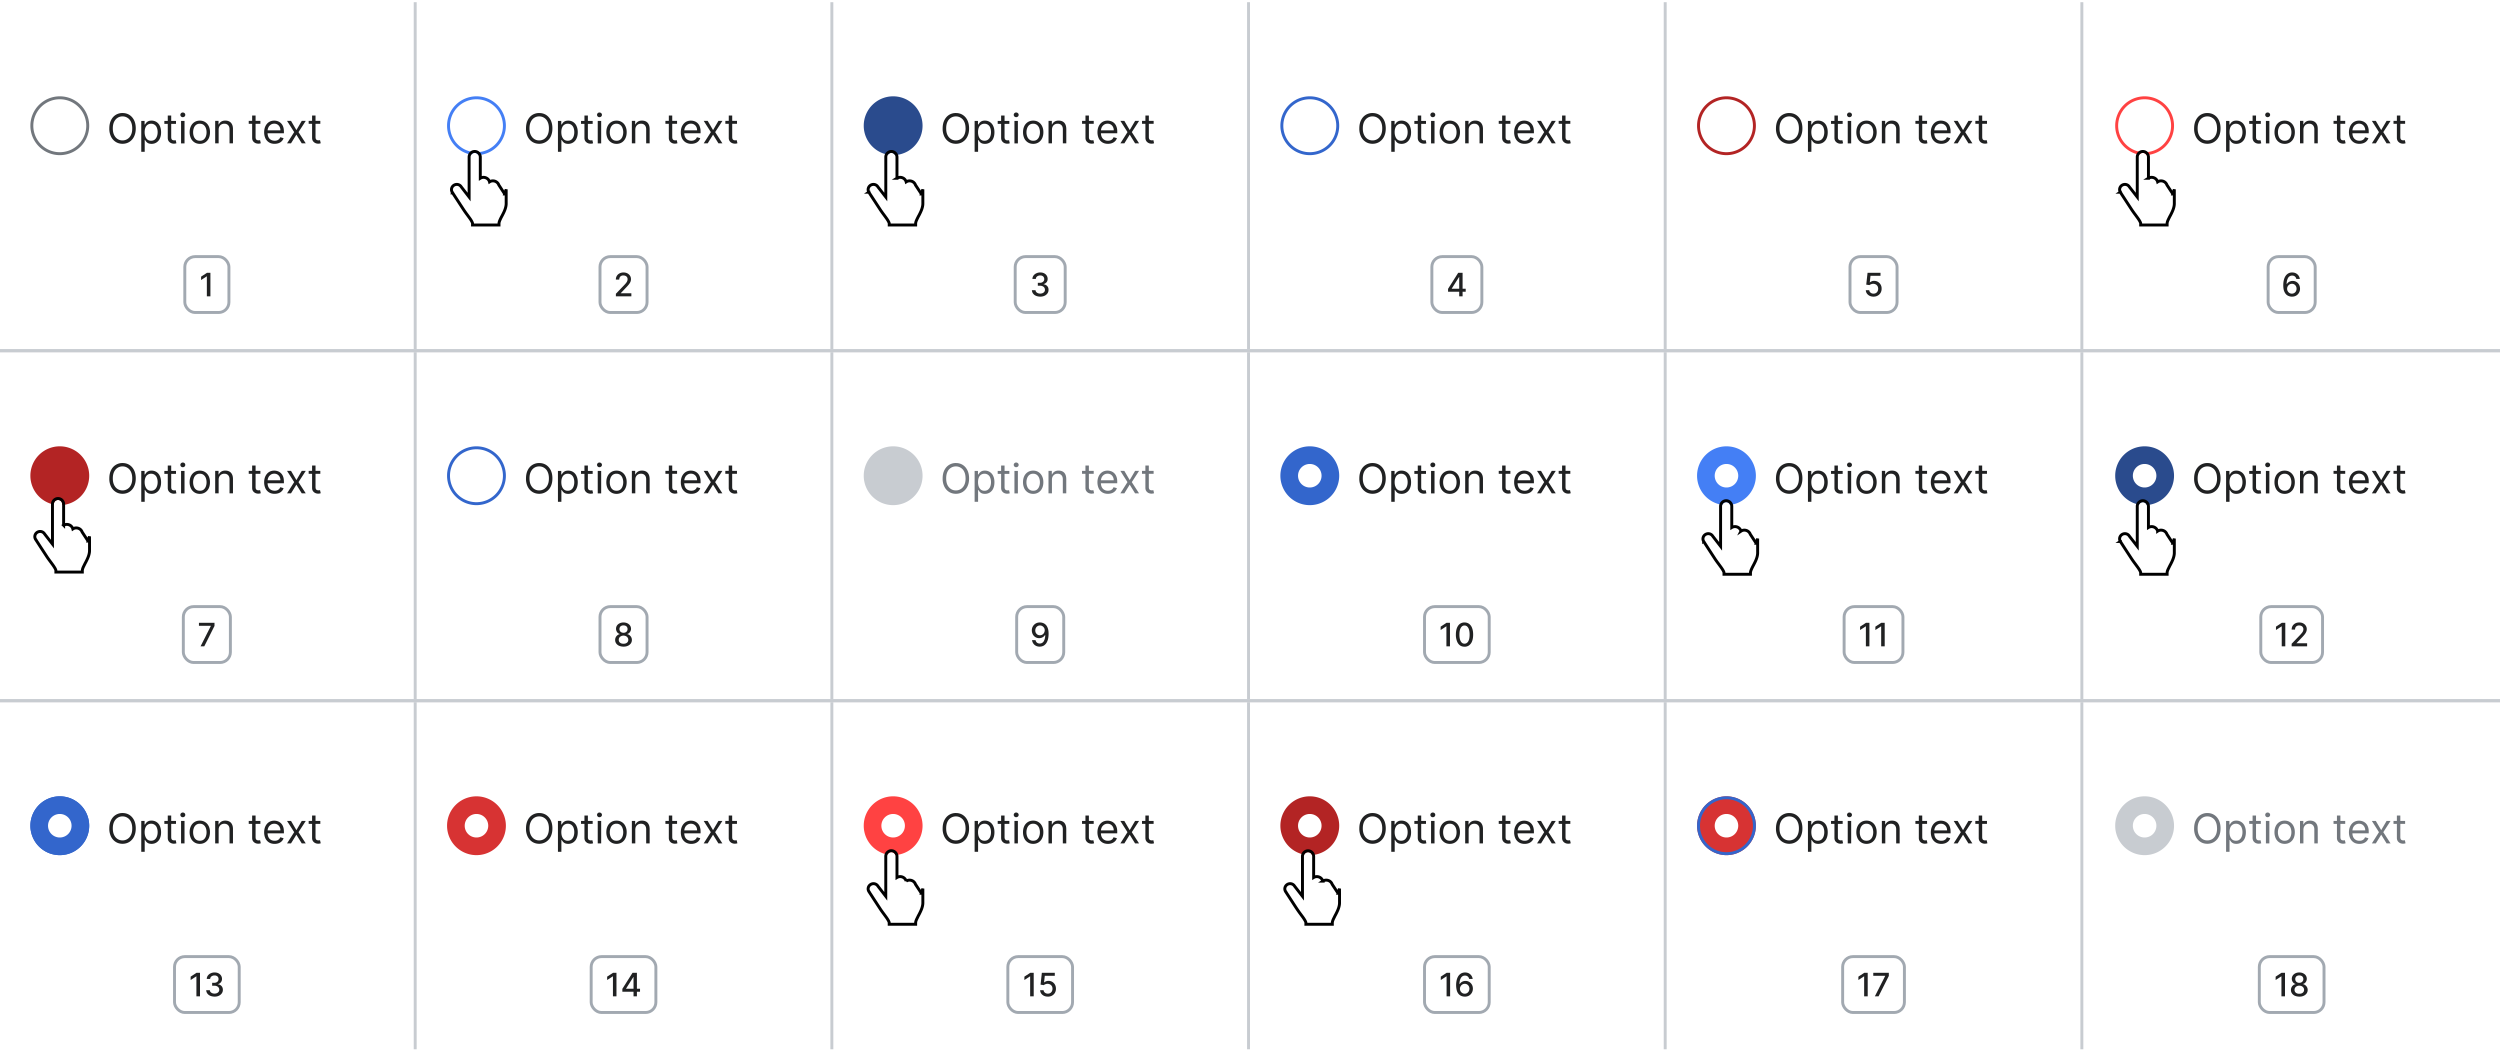 <?xml version="1.0" encoding="UTF-8"?>
<svg xmlns="http://www.w3.org/2000/svg" width="850" height="357" fill="none" viewBox="0 0 850 357">
	<g clip-path="url(#a)">
		<path fill="#fff" stroke="#72777D" stroke-linecap="square" d="M20.33 52.25a9.5 9.5 0 0 1-9.5-9.5 9.5 9.5 0 1 1 9.5 9.5Z"/>
		<path fill="#202122" d="M46.16 43.66q0 1.6-.59 2.78a4.4 4.4 0 0 1-1.59 1.81q-1.02.64-2.32.64t-2.31-.64a4.4 4.4 0 0 1-1.6-1.8 6 6 0 0 1-.58-2.8q0-1.6.58-2.77.58-1.18 1.6-1.82a4.3 4.3 0 0 1 2.31-.63q1.3 0 2.32.63 1.01.64 1.6 1.81.58 1.19.58 2.79m-1.2 0q0-1.33-.44-2.23a3 3 0 0 0-1.19-1.38 3 3 0 0 0-1.67-.47 3 3 0 0 0-1.67.47q-.75.47-1.2 1.38-.43.9-.43 2.23t.44 2.23 1.19 1.38 1.67.47a3.1 3.1 0 0 0 2.86-1.85q.45-.9.44-2.23m3.07 7.95v-10.5h1.13v1.22h.14l.36-.51q.24-.32.67-.56t1.18-.25a3 3 0 0 1 2.85 1.85q.4.9.41 2.1t-.41 2.1a3 3 0 0 1-2.83 1.85q-.74 0-1.18-.24a2 2 0 0 1-.68-.57l-.37-.52h-.1v4.03zm1.15-6.68q0 .87.26 1.53.25.66.74 1.03.48.36 1.19.36.73 0 1.23-.38a2.4 2.4 0 0 0 .74-1.06q.26-.66.26-1.48 0-.8-.25-1.45a2 2 0 0 0-.74-1.03 2 2 0 0 0-1.24-.38 2 2 0 0 0-1.94 1.36q-.25.65-.25 1.5m10.66-3.82v1h-3.96v-1zm-2.8-1.83h1.17v7.28q0 .5.14.75.15.24.38.33.23.08.5.08l.31-.02.2-.04.24 1.05-.33.09a3 3 0 0 1-.55.05 2.4 2.4 0 0 1-.97-.21 2 2 0 0 1-.79-.66q-.3-.44-.3-1.1zm4.52 9.47v-7.64h1.18v7.64zm.6-8.91a.8.8 0 0 1-.6-.23.8.8 0 0 1-.24-.56.8.8 0 0 1 .25-.57.8.8 0 0 1 .59-.23q.34 0 .59.23a.7.7 0 0 1 .24.57.7.7 0 0 1-.24.56.8.8 0 0 1-.6.23Zm5.78 9.07q-1.03 0-1.81-.5a3.3 3.3 0 0 1-1.21-1.37 5 5 0 0 1-.44-2.07q0-1.2.44-2.08a3.3 3.3 0 0 1 1.21-1.38q.78-.5 1.82-.5 1.03 0 1.8.5.78.49 1.22 1.38.43.9.43 2.08t-.43 2.07a3.3 3.3 0 0 1-1.22 1.38 3.3 3.3 0 0 1-1.8.49Zm0-1.05q.8 0 1.3-.4.51-.41.75-1.07.24-.64.24-1.42 0-.75-.24-1.42a2.4 2.4 0 0 0-.75-1.07q-.5-.4-1.3-.41a2 2 0 0 0-1.29.4 2.4 2.4 0 0 0-.75 1.08q-.24.66-.24 1.42 0 .77.24 1.42.24.66.75 1.06.5.4 1.3.4m6.39-3.7v4.59h-1.18V41.1h1.14v1.2h.1q.27-.59.81-.94.56-.36 1.41-.36.78 0 1.36.32.6.32.9.96.33.63.33 1.6v4.86h-1.17v-4.77q0-.9-.47-1.4-.47-.51-1.28-.51-.57 0-1 .24-.45.24-.7.71t-.25 1.14m14.19-3.05v1h-3.96v-1zm-2.8-1.83h1.17v7.28q0 .5.14.75.15.24.38.33.23.08.5.08l.31-.02.2-.04.24 1.05a2 2 0 0 1-.88.14 2.4 2.4 0 0 1-.97-.21 2 2 0 0 1-.79-.66q-.3-.44-.3-1.1zm7.64 9.63q-1.1 0-1.9-.49a3.3 3.3 0 0 1-1.23-1.37 5 5 0 0 1-.43-2.06q0-1.17.43-2.07.44-.9 1.2-1.4.78-.5 1.81-.5.6 0 1.18.2a3 3 0 0 1 1.82 1.81q.28.73.28 1.8v.5h-5.88v-1.01h4.69q0-.65-.26-1.16a2 2 0 0 0-.72-.8q-.47-.3-1.1-.3-.72 0-1.22.36a2.3 2.3 0 0 0-.78.9 3 3 0 0 0-.28 1.17v.68q0 .87.3 1.47t.84.9 1.25.32q.46 0 .84-.13a2 2 0 0 0 .65-.4q.27-.27.42-.67l1.13.32a2.5 2.5 0 0 1-.6 1.01q-.42.45-1.04.68t-1.4.24m5.58-7.8 1.83 3.13 1.82-3.13h1.36l-2.47 3.82 2.47 3.82h-1.36l-1.83-2.96-1.83 2.96h-1.35l2.43-3.82-2.43-3.82zm9.96 0v1h-3.96v-1zm-2.8-1.83h1.17v7.28q0 .5.14.75.15.24.38.33.23.08.5.08l.31-.02.2-.04.24 1.05a2 2 0 0 1-.88.14 2 2 0 0 1-.97-.21 2 2 0 0 1-.79-.66q-.3-.44-.3-1.1z"/>
		<rect width="15" height="19" x="62.833" y="87.25" stroke="#A2A9B1" rx="3.5"/>
		<path fill="#202122" d="M71.54 92.75v8h-1.21v-6.79h-.05l-1.91 1.25v-1.15l2-1.31z"/>
		<path fill="#C8CCD1" d="M141.67.75h-1v118h1z"/>
	</g>
	<g clip-path="url(#b)">
		<path fill="#fff" stroke="#447FF5" stroke-linecap="square" d="M162 52.25a9.5 9.5 0 0 1-9.5-9.5 9.5 9.5 0 0 1 9.5-9.5 9.5 9.5 0 0 1 9.5 9.5 9.5 9.5 0 0 1-9.5 9.5Z"/>
		<path fill="#202122" d="M187.82 43.66q0 1.6-.58 2.78a4.3 4.3 0 0 1-3.91 2.45q-1.3 0-2.32-.64a4.4 4.4 0 0 1-1.6-1.8 6 6 0 0 1-.57-2.8q0-1.6.58-2.77.58-1.18 1.6-1.82a4.3 4.3 0 0 1 2.31-.63q1.3 0 2.32.63 1 .64 1.6 1.81.57 1.19.57 2.79m-1.19 0q0-1.33-.44-2.23a3 3 0 0 0-1.19-1.38 3 3 0 0 0-1.67-.47 3 3 0 0 0-1.68.47q-.75.47-1.18 1.38-.45.9-.44 2.23 0 1.33.44 2.23.45.9 1.18 1.38a3 3 0 0 0 1.68.47 3 3 0 0 0 1.67-.47q.75-.47 1.19-1.38t.44-2.23m3.07 7.95v-10.5h1.13v1.22h.14l.36-.51q.23-.32.66-.56t1.19-.25a3 3 0 0 1 2.84 1.85q.42.9.42 2.1t-.42 2.1a3 3 0 0 1-2.83 1.85q-.74 0-1.17-.24a2 2 0 0 1-.68-.57l-.37-.52h-.1v4.03zm1.15-6.68q0 .87.25 1.53.26.66.74 1.03.5.36 1.2.36.73 0 1.23-.38.5-.4.74-1.06.25-.66.25-1.48 0-.8-.24-1.45a2.3 2.3 0 0 0-.74-1.03 2 2 0 0 0-1.24-.38 2 2 0 0 0-1.94 1.36q-.25.65-.25 1.5m10.66-3.82v1h-3.96v-1zm-2.8-1.83h1.17v7.28q0 .5.14.75a.7.7 0 0 0 .38.33q.23.08.49.08l.32-.02.2-.04.24 1.05a2 2 0 0 1-.88.14 2 2 0 0 1-.97-.21 2 2 0 0 1-.79-.66q-.3-.44-.3-1.1zm4.52 9.47v-7.64h1.17v7.64zm.6-8.91a.8.8 0 0 1-.6-.23.8.8 0 0 1-.24-.56.8.8 0 0 1 .24-.57.8.8 0 0 1 .6-.23q.33 0 .58.23a.7.7 0 0 1 .25.57.7.7 0 0 1-.25.56.8.8 0 0 1-.58.23m5.78 9.07q-1.04 0-1.81-.5a3.4 3.4 0 0 1-1.22-1.37 5 5 0 0 1-.43-2.07q0-1.2.43-2.08a3.3 3.3 0 0 1 1.22-1.38q.78-.5 1.81-.5 1.05 0 1.81.5.79.49 1.21 1.38.45.9.44 2.08 0 1.18-.44 2.07a3.3 3.3 0 0 1-1.2 1.38 3.3 3.3 0 0 1-1.82.49m0-1.05q.78 0 1.3-.4a2.4 2.4 0 0 0 .74-1.07q.25-.64.25-1.42 0-.75-.25-1.42a2.4 2.4 0 0 0-.75-1.07 2 2 0 0 0-1.29-.41 2 2 0 0 0-1.3.4 2.4 2.4 0 0 0-.74 1.08 4 4 0 0 0-.25 1.42q0 .77.25 1.42.24.66.75 1.06.5.4 1.3.4m6.38-3.7v4.59h-1.17V41.1h1.13v1.2h.1q.27-.59.82-.94.54-.36 1.41-.36.78 0 1.36.32t.9.96.33 1.6v4.86h-1.18v-4.77q0-.9-.46-1.4-.47-.51-1.29-.51-.55 0-1 .24a2 2 0 0 0-.7.71q-.25.47-.25 1.14m14.2-3.05v1h-3.96v-1zm-2.8-1.83h1.16v7.28q0 .5.15.75.15.24.38.33.23.08.49.08l.32-.02.2-.04.23 1.05-.33.09q-.21.05-.54.05a2 2 0 0 1-.98-.21 2 2 0 0 1-.78-.66q-.3-.44-.3-1.1zm7.64 9.63a3.6 3.6 0 0 1-1.9-.49 3.3 3.3 0 0 1-1.24-1.37 5 5 0 0 1-.42-2.06q0-1.17.42-2.07.45-.9 1.2-1.4.79-.5 1.82-.5.6 0 1.18.2a2.9 2.9 0 0 1 1.82 1.81 5 5 0 0 1 .28 1.8v.5h-5.89v-1.01h4.7q0-.65-.26-1.16a2 2 0 0 0-.73-.8q-.47-.3-1.1-.3-.7 0-1.22.36a2.3 2.3 0 0 0-.78.9 3 3 0 0 0-.27 1.17v.68q0 .87.3 1.47t.84.9 1.25.32q.45 0 .83-.13a2 2 0 0 0 .65-.4q.28-.27.43-.67l1.13.32a2.5 2.5 0 0 1-.6 1.01q-.42.45-1.05.68a4 4 0 0 1-1.4.24Zm5.57-7.8 1.83 3.13 1.83-3.13h1.35l-2.46 3.82 2.46 3.82h-1.35l-1.83-2.96-1.83 2.96h-1.35l2.43-3.82-2.43-3.82zm9.97 0v1h-3.96v-1zm-2.8-1.83h1.17v7.28q0 .5.14.75.15.24.38.33.23.08.49.08l.32-.02.2-.04.24 1.05a2 2 0 0 1-.88.14q-.5 0-.97-.21a2 2 0 0 1-.79-.66q-.3-.44-.3-1.1z"/>
		<rect width="16" height="19" x="204" y="87.25" stroke="#A2A9B1" rx="3.5"/>
		<path fill="#202122" d="M209.4 100.75v-.87l2.7-2.81q.44-.45.72-.8a3 3 0 0 0 .42-.66 2 2 0 0 0 .14-.66q0-.4-.18-.7a1.2 1.2 0 0 0-.51-.44 2 2 0 0 0-.74-.16 1.5 1.5 0 0 0-.75.17 1.2 1.2 0 0 0-.49.5 2 2 0 0 0-.17.75h-1.15q0-.73.34-1.28.33-.54.92-.85a3 3 0 0 1 1.33-.3q.75 0 1.33.3.57.3.9.81.32.51.32 1.16 0 .45-.16.87t-.58.95-1.14 1.26l-1.59 1.67v.05h3.6v1.04z"/>
		<path fill="#C8CCD1" d="M283.33.75h-1v118h1z"/>
	</g>
	<g clip-path="url(#c)">
		<path fill="#2A4B8D" stroke="#2A4B8D" stroke-linecap="square" d="M303.67 52.25a9.5 9.5 0 0 1-9.5-9.5 9.5 9.5 0 0 1 9.5-9.5 9.5 9.5 0 0 1 0 19Z"/>
		<path fill="#202122" d="M329.49 43.66q0 1.6-.58 2.78a4.4 4.4 0 0 1-1.6 1.81q-1.01.64-2.31.64-1.31 0-2.32-.64a4.4 4.4 0 0 1-1.6-1.8 6 6 0 0 1-.58-2.8q0-1.6.58-2.77.59-1.18 1.6-1.82a4.3 4.3 0 0 1 2.32-.63q1.3 0 2.31.63 1.02.64 1.6 1.81.58 1.19.58 2.79m-1.2 0q0-1.33-.43-2.23a3 3 0 0 0-1.2-1.38 3 3 0 0 0-1.66-.47 3.1 3.1 0 0 0-2.87 1.85q-.43.9-.43 2.23t.43 2.23 1.2 1.38a3 3 0 0 0 1.67.47 3.1 3.1 0 0 0 2.86-1.85q.44-.9.44-2.23m3.07 7.95v-10.5h1.14v1.22h.14q.12-.2.35-.51.24-.32.67-.56.45-.25 1.18-.25a3 3 0 0 1 2.85 1.85q.42.9.41 2.1 0 1.2-.4 2.1a3 3 0 0 1-2.83 1.85q-.75 0-1.19-.24a2 2 0 0 1-.68-.57l-.36-.52h-.1v4.03zm1.16-6.68q0 .87.25 1.53.26.66.74 1.03.49.36 1.2.36.73 0 1.22-.38a2.4 2.4 0 0 0 .75-1.06q.25-.66.25-1.48 0-.8-.25-1.45a2 2 0 0 0-.74-1.03 2 2 0 0 0-1.24-.38 2 2 0 0 0-1.94 1.36q-.24.65-.24 1.5m10.65-3.82v1h-3.96v-1zm-2.8-1.83h1.17v7.28q0 .5.15.75.15.24.37.33.23.08.5.08l.31-.02.2-.04.24 1.05a2 2 0 0 1-.87.14q-.5 0-.98-.21a2 2 0 0 1-.78-.66q-.3-.44-.31-1.1zm4.53 9.47v-7.64h1.17v7.64zm.6-8.91a.8.8 0 0 1-.6-.23.8.8 0 0 1-.24-.56q0-.33.24-.57a.8.8 0 0 1 .6-.23q.34 0 .58.23a.7.7 0 0 1 .25.57.7.7 0 0 1-.25.56.8.8 0 0 1-.59.23Zm5.78 9.07q-1.05 0-1.82-.5a3.3 3.3 0 0 1-1.21-1.37 5 5 0 0 1-.43-2.07q0-1.2.43-2.08a3.3 3.3 0 0 1 1.21-1.38q.78-.5 1.82-.5t1.8.5q.79.49 1.22 1.38.45.9.44 2.08 0 1.18-.44 2.07a3.3 3.3 0 0 1-1.21 1.38 3.3 3.3 0 0 1-1.81.49m0-1.05q.78 0 1.3-.4a2.4 2.4 0 0 0 .74-1.07q.25-.64.25-1.42 0-.75-.25-1.42a2.4 2.4 0 0 0-.75-1.07 2 2 0 0 0-1.3-.41 2 2 0 0 0-1.28.4 2.4 2.4 0 0 0-.75 1.08q-.25.66-.25 1.42 0 .77.25 1.42.23.66.75 1.06a2 2 0 0 0 1.29.4m6.38-3.7v4.59h-1.17V41.1h1.13v1.2h.1q.27-.59.82-.94.54-.36 1.4-.36.79 0 1.36.32.6.32.91.96t.32 1.6v4.86h-1.17v-4.77q0-.9-.47-1.4-.46-.51-1.28-.51-.57 0-1 .24-.45.24-.7.71t-.25 1.14m14.2-3.05v1h-3.97v-1zm-2.81-1.83h1.17v7.28q0 .5.14.75a.7.7 0 0 0 .38.33q.24.08.5.08l.31-.02.2-.04.24 1.05a2 2 0 0 1-.87.14 2.4 2.4 0 0 1-.98-.21 2 2 0 0 1-.78-.66q-.31-.44-.31-1.1zm7.64 9.63q-1.1 0-1.9-.49a3.3 3.3 0 0 1-1.23-1.37 5 5 0 0 1-.43-2.06q0-1.17.43-2.07.44-.9 1.2-1.4.78-.5 1.81-.5.6 0 1.18.2a2.9 2.9 0 0 1 1.82 1.81q.3.73.29 1.8v.5h-5.89v-1.01h4.7q0-.65-.27-1.16a2 2 0 0 0-.72-.8q-.47-.3-1.1-.3-.7 0-1.22.36a2.3 2.3 0 0 0-.78.9 3 3 0 0 0-.27 1.17v.68q0 .87.3 1.47t.84.9q.53.32 1.24.32.47 0 .84-.13a2 2 0 0 0 .65-.4q.27-.27.42-.67l1.14.32a2.5 2.5 0 0 1-.6 1.01q-.44.45-1.05.68t-1.4.24m5.58-7.8 1.83 3.13 1.83-3.13h1.35l-2.47 3.82 2.47 3.82h-1.35l-1.83-2.96-1.83 2.96h-1.35l2.42-3.82-2.42-3.82zm9.96 0v1h-3.95v-1zm-2.8-1.83h1.17v7.28q0 .5.15.75a.7.7 0 0 0 .38.33q.22.08.49.08l.32-.02.2-.04.23 1.05a2 2 0 0 1-.87.14 2 2 0 0 1-.98-.21 2 2 0 0 1-.78-.66q-.3-.44-.31-1.1z"/>
		<rect width="17" height="19" x="345.167" y="87.25" stroke="#A2A9B1" rx="3.5"/>
		<path fill="#202122" d="M353.68 100.86a4 4 0 0 1-1.44-.28 2.4 2.4 0 0 1-1-.77 2 2 0 0 1-.39-1.15h1.23q.02.36.24.62.21.25.57.4.35.15.78.14a2 2 0 0 0 .83-.16q.37-.17.58-.46t.2-.68-.2-.71a1.4 1.4 0 0 0-.6-.49 2 2 0 0 0-.94-.17h-.68v-.99h.68q.44 0 .78-.16a1.3 1.3 0 0 0 .53-.44q.2-.3.19-.68 0-.36-.17-.64a1 1 0 0 0-.47-.43 1.5 1.5 0 0 0-.7-.16q-.4 0-.74.14a1.3 1.3 0 0 0-.55.4 1 1 0 0 0-.22.64h-1.17q.02-.64.38-1.14.37-.5.97-.77a3 3 0 0 1 1.34-.28q.76 0 1.33.3.56.3.86.8t.3 1.08q.01.67-.37 1.14a2 2 0 0 1-1 .63v.06q.8.13 1.24.64.45.5.43 1.27 0 .66-.36 1.18a2.5 2.5 0 0 1-1 .82q-.65.3-1.46.3"/>
		<path fill="#C8CCD1" d="M425 .75h-1v118h1z"/>
	</g>
	<g clip-path="url(#d)">
		<g filter="url(#e)">
			<path fill="#fff" d="M435.33 42.75a10 10 0 1 1 20 0 10 10 0 0 1-20 0"/>
		</g>
		<path stroke="#36C" d="M445.33 52.25a9.5 9.5 0 0 1 0-19 9.5 9.5 0 0 1 9.5 9.5 9.5 9.5 0 0 1-9.5 9.5Z"/>
		<path fill="#202122" d="M471.16 43.66q0 1.6-.59 2.78a4.4 4.4 0 0 1-1.59 1.81q-1.02.64-2.32.64t-2.31-.64a4.4 4.4 0 0 1-1.6-1.8 6 6 0 0 1-.58-2.8q0-1.6.58-2.77.58-1.18 1.6-1.82a4.3 4.3 0 0 1 2.31-.63q1.3 0 2.32.63 1.01.64 1.6 1.81.57 1.19.58 2.79m-1.2 0q0-1.33-.44-2.23a3 3 0 0 0-1.19-1.38 3 3 0 0 0-1.67-.47 3 3 0 0 0-1.67.47q-.75.47-1.2 1.38-.43.9-.43 2.23t.44 2.23 1.19 1.38a3 3 0 0 0 1.67.47 3 3 0 0 0 1.67-.47q.75-.47 1.2-1.38.43-.9.43-2.23m3.07 7.95v-10.5h1.13v1.22h.14l.36-.51q.24-.32.67-.56t1.18-.25a3 3 0 0 1 2.85 1.85q.4.9.41 2.1t-.41 2.1a3 3 0 0 1-2.83 1.85q-.74 0-1.18-.24a2 2 0 0 1-.68-.57l-.37-.52h-.1v4.03zm1.15-6.68q0 .87.26 1.53.24.66.74 1.03.48.36 1.19.36.74 0 1.23-.38a2.4 2.4 0 0 0 .74-1.06q.26-.66.26-1.48 0-.8-.25-1.45a2.3 2.3 0 0 0-.74-1.03 2 2 0 0 0-1.24-.38 2 2 0 0 0-1.94 1.36q-.25.65-.25 1.5m10.66-3.82v1h-3.96v-1zm-2.8-1.83h1.17v7.28q0 .5.14.75a.7.7 0 0 0 .38.33q.24.08.5.08l.31-.02.2-.04.24 1.05a2 2 0 0 1-.88.14 2.4 2.4 0 0 1-.97-.21 2 2 0 0 1-.79-.66q-.3-.44-.3-1.1zm4.52 9.47v-7.64h1.18v7.64zm.6-8.91a.8.8 0 0 1-.6-.23.8.8 0 0 1-.24-.56.8.8 0 0 1 .25-.57.8.8 0 0 1 .59-.23q.34 0 .59.23a.8.8 0 0 1 .24.57.8.8 0 0 1-.24.56.8.8 0 0 1-.6.23Zm5.78 9.07q-1.02 0-1.81-.5a3.4 3.4 0 0 1-1.21-1.37 5 5 0 0 1-.44-2.07q0-1.2.44-2.08a3.3 3.3 0 0 1 1.21-1.38q.78-.5 1.82-.5 1.03 0 1.8.5.78.49 1.22 1.38.43.9.43 2.08t-.43 2.07a3.3 3.3 0 0 1-1.22 1.38 3.3 3.3 0 0 1-1.8.49Zm0-1.05q.8 0 1.3-.4a2.4 2.4 0 0 0 .75-1.07q.24-.64.24-1.42 0-.75-.24-1.42a2.4 2.4 0 0 0-.75-1.07q-.5-.4-1.3-.41a2 2 0 0 0-1.29.4 2.4 2.4 0 0 0-.75 1.08q-.24.66-.24 1.42 0 .77.24 1.42.24.66.75 1.06.5.4 1.3.4m6.39-3.7v4.59h-1.18V41.1h1.14v1.2h.1q.27-.59.81-.94.55-.36 1.41-.36.78 0 1.36.32.6.32.9.96.33.63.33 1.6v4.86h-1.17v-4.77q0-.9-.47-1.4-.47-.51-1.28-.51-.57 0-1 .24a2 2 0 0 0-.7.71q-.25.47-.25 1.14m14.19-3.05v1h-3.96v-1zm-2.8-1.83h1.17v7.28q0 .5.14.75a1 1 0 0 0 .38.33q.24.08.5.08l.31-.02.2-.04.24 1.05a2 2 0 0 1-.88.14 2 2 0 0 1-.97-.21 2 2 0 0 1-.79-.66q-.3-.44-.3-1.1zm7.64 9.63q-1.1 0-1.9-.49a3.3 3.3 0 0 1-1.23-1.37 5 5 0 0 1-.43-2.06q0-1.17.43-2.07t1.2-1.4 1.81-.5q.6 0 1.18.2a3 3 0 0 1 1.82 1.81 5 5 0 0 1 .28 1.8v.5h-5.88v-1.01h4.69q0-.65-.26-1.16a2 2 0 0 0-.73-.8q-.45-.3-1.1-.3-.7 0-1.21.36a2.3 2.3 0 0 0-.78.9 3 3 0 0 0-.28 1.17v.68q0 .87.3 1.47t.84.9 1.25.32q.46 0 .84-.13a2 2 0 0 0 .65-.4q.27-.27.42-.67l1.13.32a2.5 2.5 0 0 1-.6 1.01q-.42.45-1.04.68t-1.4.24m5.58-7.8 1.83 3.13 1.82-3.13h1.36l-2.47 3.82 2.47 3.82h-1.36l-1.82-2.96-1.83 2.96h-1.36l2.43-3.82-2.43-3.82zm9.96 0v1h-3.96v-1zm-2.8-1.83h1.17v7.28q0 .5.14.75.15.24.38.33.24.08.5.08l.31-.02.2-.04.24 1.05a2 2 0 0 1-.88.14 2 2 0 0 1-.97-.21 2 2 0 0 1-.79-.66q-.3-.44-.3-1.1z"/>
		<rect width="17" height="19" x="486.833" y="87.25" stroke="#A2A9B1" rx="3.5"/>
		<path fill="#202122" d="M492.34 99.19v-.98l3.45-5.46h.77v1.44h-.49l-2.47 3.91v.06h4.74v1.03zm3.79 1.56v-8h1.15v8z"/>
		<path fill="#C8CCD1" d="M566.67.75h-1v118h1z"/>
	</g>
	<g clip-path="url(#f)">
		<path fill="#fff" stroke="#B32424" stroke-linecap="square" d="M587 52.25a9.5 9.5 0 0 1-9.5-9.5 9.5 9.5 0 0 1 9.5-9.5 9.5 9.5 0 0 1 0 19Z"/>
		<path fill="#202122" d="M612.82 43.66q0 1.6-.58 2.78a4.4 4.4 0 0 1-1.6 1.81q-1 .64-2.31.64a4.3 4.3 0 0 1-3.91-2.45 6 6 0 0 1-.59-2.78q0-1.6.59-2.78.57-1.18 1.6-1.82a4.3 4.3 0 0 1 2.3-.63q1.32 0 2.33.63 1 .64 1.6 1.81.57 1.19.57 2.79m-1.19 0q0-1.33-.44-2.23a3 3 0 0 0-1.19-1.38 3 3 0 0 0-1.67-.47 3.1 3.1 0 0 0-2.86 1.85q-.44.9-.44 2.23t.44 2.23 1.18 1.38a3 3 0 0 0 1.68.47 3.1 3.1 0 0 0 2.86-1.85q.44-.9.44-2.23m3.07 7.95v-10.5h1.13v1.22h.14l.36-.51q.23-.32.66-.56.45-.25 1.19-.25a3 3 0 0 1 2.85 1.85q.4.9.4 2.1t-.4 2.1a3 3 0 0 1-2.83 1.85q-.75 0-1.18-.24a2 2 0 0 1-.68-.57l-.37-.52h-.1v4.03zm1.15-6.68q0 .87.25 1.53.26.66.74 1.03.5.36 1.2.36.74 0 1.23-.38.5-.4.74-1.06.25-.66.25-1.48 0-.8-.24-1.45a2 2 0 0 0-.74-1.03 2 2 0 0 0-1.24-.38 2 2 0 0 0-1.94 1.36q-.25.65-.25 1.5m10.66-3.82v1h-3.96v-1zm-2.8-1.83h1.17v7.28q0 .5.14.75.15.24.38.33.23.08.49.08l.32-.02.2-.04.24 1.05a2 2 0 0 1-.88.14 2 2 0 0 1-.97-.21 2 2 0 0 1-.79-.66q-.3-.44-.3-1.1zm4.52 9.47v-7.64h1.17v7.64zm.6-8.91a.8.8 0 0 1-.6-.23.8.8 0 0 1-.24-.56q0-.33.24-.57a.8.8 0 0 1 .6-.23q.33 0 .58.23a.7.7 0 0 1 .25.57.7.7 0 0 1-.25.56.8.8 0 0 1-.58.23m5.78 9.07q-1.04 0-1.81-.5a3.3 3.3 0 0 1-1.22-1.37 5 5 0 0 1-.43-2.07q0-1.2.43-2.08a3.3 3.3 0 0 1 1.22-1.38q.78-.5 1.81-.5 1.05 0 1.81.5.78.49 1.21 1.38.44.9.44 2.08t-.44 2.07a3.3 3.3 0 0 1-1.2 1.38 3.3 3.3 0 0 1-1.82.49m0-1.05q.8 0 1.3-.4a2.4 2.4 0 0 0 .75-1.07q.24-.64.24-1.42 0-.75-.24-1.42a2.4 2.4 0 0 0-.76-1.07 2 2 0 0 0-1.29-.41 2 2 0 0 0-1.3.4 2.4 2.4 0 0 0-.74 1.08 4 4 0 0 0-.25 1.42q0 .77.25 1.42.24.66.75 1.06.5.4 1.3.4m6.38-3.7v4.59h-1.17V41.1h1.13v1.2h.1q.27-.59.82-.94.54-.36 1.41-.36.78 0 1.36.32t.9.96.33 1.6v4.86h-1.18v-4.77q0-.9-.46-1.4-.47-.51-1.29-.51-.55 0-1 .24a2 2 0 0 0-.7.71q-.25.47-.25 1.14m14.2-3.05v1h-3.96v-1zm-2.8-1.83h1.16v7.28q0 .5.15.75.15.24.38.33.23.08.49.08l.32-.02.2-.04.23 1.05a2 2 0 0 1-.87.14q-.5 0-.98-.21a2 2 0 0 1-.78-.66q-.3-.44-.3-1.1zm7.64 9.63q-1.1 0-1.9-.49a3.3 3.3 0 0 1-1.23-1.37 5 5 0 0 1-.43-2.06q0-1.17.43-2.07t1.2-1.4 1.8-.5q.6 0 1.19.2a2.9 2.9 0 0 1 1.82 1.81 5 5 0 0 1 .28 1.8v.5h-5.89v-1.01h4.7q0-.65-.26-1.16a2 2 0 0 0-.73-.8q-.47-.3-1.1-.3-.7 0-1.21.36a2.3 2.3 0 0 0-.79.9 3 3 0 0 0-.27 1.17v.68q0 .87.3 1.47t.84.9 1.25.32q.45 0 .83-.13.38-.15.65-.4.28-.27.43-.67l1.13.32a2.5 2.5 0 0 1-.6 1.01 3 3 0 0 1-1.05.68q-.62.24-1.4.24Zm5.57-7.8 1.83 3.13 1.83-3.13h1.35l-2.46 3.82 2.46 3.82h-1.35l-1.83-2.96-1.83 2.96h-1.35l2.43-3.82-2.43-3.82zm9.97 0v1h-3.96v-1zm-2.8-1.83h1.17v7.28q0 .5.14.75a.7.7 0 0 0 .38.33q.23.08.49.08l.32-.02.2-.04.24 1.05a2 2 0 0 1-.88.14 2.4 2.4 0 0 1-.97-.21 2 2 0 0 1-.79-.66q-.3-.44-.3-1.1z"/>
		<rect width="16" height="19" x="629" y="87.25" stroke="#A2A9B1" rx="3.5"/>
		<path fill="#202122" d="M637 100.86a3 3 0 0 1-1.32-.28 2.4 2.4 0 0 1-.93-.78 2 2 0 0 1-.37-1.14h1.17q.04.52.46.85.4.33.99.33.45 0 .82-.2.35-.22.56-.6a2 2 0 0 0 .2-.85q0-.5-.2-.87a1.6 1.6 0 0 0-.59-.6 2 2 0 0 0-.84-.23q-.37 0-.73.13a2 2 0 0 0-.6.32l-1.1-.16.45-4.03h4.4v1.03h-3.4l-.25 2.24h.04q.24-.22.63-.38a2 2 0 0 1 .83-.15 2.5 2.5 0 0 1 2.2 1.3q.35.6.33 1.37a2.7 2.7 0 0 1-.35 1.4q-.35.6-.98.95-.6.35-1.42.35"/>
		<path fill="#C8CCD1" d="M708.33.75h-1v118h1z"/>
	</g>
	<g clip-path="url(#g)">
		<path fill="#fff" stroke="#FF4242" stroke-linecap="square" d="M729.17 52.25a9.5 9.5 0 0 1-9.5-9.5 9.5 9.5 0 0 1 9.5-9.5 9.5 9.5 0 0 1 0 19Z"/>
		<path fill="#202122" d="M754.99 43.66q0 1.6-.58 2.78a4.4 4.4 0 0 1-1.6 1.81q-1.01.64-2.31.64-1.31 0-2.32-.64a4.4 4.4 0 0 1-1.6-1.8 6 6 0 0 1-.58-2.8q0-1.6.58-2.77.59-1.18 1.6-1.82a4.3 4.3 0 0 1 2.32-.63q1.3 0 2.31.63 1.02.64 1.6 1.81.58 1.19.58 2.79m-1.2 0q0-1.33-.43-2.23a3 3 0 0 0-1.2-1.38 3 3 0 0 0-1.66-.47 3.1 3.1 0 0 0-2.87 1.85q-.43.9-.43 2.23t.43 2.23 1.2 1.38a3 3 0 0 0 1.67.47 3.1 3.1 0 0 0 2.86-1.85q.44-.9.44-2.23m3.07 7.95v-10.5H758v1.22h.14q.12-.2.35-.51.24-.32.67-.56.45-.25 1.18-.25a3 3 0 0 1 2.85 1.85q.41.9.41 2.1t-.4 2.1a3 3 0 0 1-2.83 1.85q-.75 0-1.19-.24a2 2 0 0 1-.68-.57l-.36-.52h-.1v4.03zm1.16-6.68q0 .87.25 1.53.26.66.74 1.03.49.36 1.2.36.73 0 1.22-.38a2.4 2.4 0 0 0 .75-1.06q.25-.66.25-1.48 0-.8-.25-1.45a2 2 0 0 0-.74-1.03 2 2 0 0 0-1.24-.38 2 2 0 0 0-1.94 1.36q-.24.65-.24 1.5m10.65-3.82v1h-3.95v-1zm-2.8-1.83h1.17v7.28q0 .5.15.75.15.24.37.33.24.08.5.08l.31-.02.2-.04.24 1.05a2 2 0 0 1-.87.14q-.5 0-.98-.21a2 2 0 0 1-.78-.66q-.3-.44-.31-1.1zm4.53 9.47v-7.64h1.17v7.64zm.6-8.91a.8.8 0 0 1-.6-.23.8.8 0 0 1-.24-.56q0-.33.24-.57a.8.8 0 0 1 .6-.23q.33 0 .58.23a.7.7 0 0 1 .25.57.7.7 0 0 1-.25.56.8.8 0 0 1-.59.23Zm5.78 9.07q-1.04 0-1.82-.5a3.3 3.3 0 0 1-1.21-1.37 5 5 0 0 1-.43-2.07q0-1.2.43-2.08a3.3 3.3 0 0 1 1.21-1.38q.78-.5 1.82-.5t1.8.5q.79.49 1.22 1.38.45.9.44 2.08 0 1.18-.44 2.07a3.3 3.3 0 0 1-1.21 1.38 3.3 3.3 0 0 1-1.81.49m0-1.05q.78 0 1.3-.4a2.4 2.4 0 0 0 .74-1.07q.25-.64.25-1.42 0-.75-.25-1.42a2.4 2.4 0 0 0-.75-1.07 2 2 0 0 0-1.3-.41 2 2 0 0 0-1.28.4 2.4 2.4 0 0 0-.75 1.08q-.25.66-.25 1.42 0 .77.25 1.42.23.66.75 1.06a2 2 0 0 0 1.29.4m6.38-3.7v4.59H782V41.1h1.13v1.2h.1q.27-.59.82-.94.54-.36 1.4-.36.79 0 1.37.32.57.32.9.96t.32 1.6v4.86h-1.17v-4.77q0-.9-.47-1.4-.46-.51-1.28-.51-.56 0-1 .24-.45.24-.7.71t-.25 1.14m14.2-3.05v1h-3.97v-1zm-2.81-1.83h1.17v7.28q0 .5.15.75a.7.7 0 0 0 .37.33q.24.08.5.08l.31-.02.2-.04.24 1.05a2 2 0 0 1-.87.14 2.4 2.4 0 0 1-.98-.21 2 2 0 0 1-.78-.66q-.31-.44-.31-1.1zm7.64 9.63q-1.1 0-1.9-.49a3.3 3.3 0 0 1-1.23-1.37 5 5 0 0 1-.43-2.06q0-1.17.43-2.07.44-.9 1.2-1.4.78-.5 1.82-.5.6 0 1.17.2a2.9 2.9 0 0 1 1.82 1.81q.3.73.29 1.8v.5h-5.89v-1.01h4.7q0-.65-.27-1.16a2 2 0 0 0-.72-.8q-.47-.3-1.1-.3-.7 0-1.22.36a2.3 2.3 0 0 0-.78.9 3 3 0 0 0-.27 1.17v.68q0 .87.3 1.47t.84.9q.53.32 1.24.32.47 0 .84-.13a2 2 0 0 0 .65-.4q.27-.27.42-.67l1.14.32a2.5 2.5 0 0 1-.6 1.01q-.43.45-1.05.68t-1.4.24m5.58-7.8 1.83 3.13 1.83-3.13h1.35l-2.47 3.82 2.47 3.82h-1.35l-1.83-2.96-1.83 2.96h-1.35l2.42-3.82-2.42-3.82zm9.96 0v1h-3.95v-1zm-2.8-1.83h1.17v7.28q0 .5.15.75a.7.7 0 0 0 .38.33q.22.08.49.08l.32-.02.2-.04.23 1.05a2 2 0 0 1-.87.14 2 2 0 0 1-.98-.21 2 2 0 0 1-.78-.66q-.3-.44-.31-1.1z"/>
		<rect width="16" height="19" x="771.167" y="87.25" stroke="#A2A9B1" rx="3.5"/>
		<path fill="#202122" d="M779.23 100.86a3 3 0 0 1-1.05-.2 2.5 2.5 0 0 1-.94-.62q-.41-.44-.68-1.18-.24-.73-.25-1.84 0-1.05.21-1.86t.6-1.37.96-.86 1.25-.29q.72 0 1.27.28t.9.78.44 1.13h-1.19a1.5 1.5 0 0 0-.48-.82 1.4 1.4 0 0 0-.94-.31q-.87 0-1.37.76a4 4 0 0 0-.49 2.13h.06a2 2 0 0 1 .5-.58 2.4 2.4 0 0 1 1.48-.5q.7 0 1.26.34.57.33.9.93t.34 1.36-.35 1.38a2.6 2.6 0 0 1-.97.99q-.62.36-1.46.35m0-1.02q.45 0 .82-.22a1.6 1.6 0 0 0 .58-.61q.2-.39.2-.86t-.2-.84a1.6 1.6 0 0 0-.56-.6 1.5 1.5 0 0 0-.81-.22 1.6 1.6 0 0 0-1.16.5 2 2 0 0 0-.36.54 2 2 0 0 0-.12.63 1.7 1.7 0 0 0 .78 1.45q.36.23.83.23"/>
	</g>
	<path fill="#C8CCD1" d="M0 118.75h850v1H0z"/>
	<path fill="#C8CCD1" fill-rule="evenodd" d="M850 119.75H0v-1h850z" clip-rule="evenodd"/>
	<g clip-path="url(#h)">
		<path fill="#B32424" stroke="#B32424" stroke-linecap="square" d="M20.33 171.25a9.5 9.5 0 0 1-9.5-9.5 9.5 9.5 0 0 1 9.5-9.5 9.5 9.5 0 0 1 9.5 9.5 9.5 9.5 0 0 1-9.5 9.5Z"/>
		<path fill="#202122" d="M46.16 162.66q0 1.6-.59 2.78a4.4 4.4 0 0 1-1.59 1.81q-1.02.64-2.32.64t-2.31-.64a4.4 4.4 0 0 1-1.6-1.8 6 6 0 0 1-.58-2.8q0-1.6.58-2.78t1.6-1.8a4.3 4.3 0 0 1 2.31-.64q1.3 0 2.32.63 1.01.64 1.6 1.81.58 1.18.58 2.79m-1.2 0q0-1.32-.44-2.23a3 3 0 0 0-1.19-1.38 3 3 0 0 0-1.67-.47 3 3 0 0 0-1.67.47q-.75.47-1.2 1.38-.43.9-.43 2.23 0 1.32.44 2.23t1.19 1.38 1.67.47a3.1 3.1 0 0 0 2.86-1.85q.45-.9.44-2.23m3.07 7.95v-10.5h1.13v1.22h.14l.36-.51a2 2 0 0 1 .67-.56q.43-.25 1.18-.25a3 3 0 0 1 2.85 1.85q.4.9.41 2.1t-.41 2.1a3 3 0 0 1-2.83 1.85q-.74 0-1.18-.24a2 2 0 0 1-.68-.57l-.37-.52h-.1v4.03zm1.15-6.68q0 .87.26 1.53.25.66.74 1.03.48.37 1.19.37.73 0 1.23-.4.5-.37.74-1.05.26-.66.26-1.48a4 4 0 0 0-.25-1.45 2 2 0 0 0-.74-1.03 2 2 0 0 0-1.24-.38 2 2 0 0 0-1.94 1.37q-.25.63-.25 1.5m10.66-3.82v1h-3.96v-1zm-2.8-1.83h1.17v7.28q0 .5.14.75.15.24.38.33.23.08.5.08l.31-.02.2-.04.24 1.05-.33.09a3 3 0 0 1-.55.05 2.4 2.4 0 0 1-.97-.21 2 2 0 0 1-.79-.66q-.3-.43-.3-1.1zm4.52 9.47v-7.64h1.18v7.64zm.6-8.9a.8.8 0 0 1-.6-.24.8.8 0 0 1-.24-.57q0-.32.25-.56a.8.8 0 0 1 .59-.23q.34 0 .59.23a.7.7 0 0 1 .24.56.7.7 0 0 1-.24.57.8.8 0 0 1-.6.23m5.78 9.06q-1.03 0-1.81-.5a3.3 3.3 0 0 1-1.21-1.37 5 5 0 0 1-.44-2.07q0-1.2.44-2.08a3.3 3.3 0 0 1 1.21-1.38q.78-.5 1.82-.5 1.03 0 1.8.5.78.5 1.22 1.38.43.9.43 2.08t-.43 2.07a3.3 3.3 0 0 1-1.22 1.38 3.3 3.3 0 0 1-1.8.49m0-1.05q.8 0 1.3-.4.51-.41.75-1.07a4 4 0 0 0 .24-1.42q0-.75-.24-1.42a2.4 2.4 0 0 0-.75-1.07 2 2 0 0 0-1.3-.41 2 2 0 0 0-1.29.4 2.4 2.4 0 0 0-.75 1.08 4 4 0 0 0-.24 1.42q0 .77.24 1.42.24.67.75 1.06.5.4 1.3.4m6.39-3.7v4.59h-1.18v-7.64h1.14v1.2h.1q.27-.59.81-.94.56-.36 1.41-.36.78 0 1.36.32.6.32.9.96.33.63.33 1.6v4.86h-1.17v-4.77q0-.9-.47-1.4-.47-.51-1.28-.51-.57 0-1 .24a2 2 0 0 0-.7.71q-.25.47-.25 1.14m14.19-3.05v1h-3.96v-1zm-2.8-1.83h1.17v7.28q0 .5.14.75.15.24.38.33.23.08.5.08l.31-.02.2-.04.24 1.05-.34.09a3 3 0 0 1-.54.05q-.5 0-.97-.21a2 2 0 0 1-.79-.66q-.3-.43-.3-1.1zm7.64 9.63q-1.1 0-1.9-.49a3.3 3.3 0 0 1-1.23-1.37 5 5 0 0 1-.43-2.06q0-1.17.43-2.07.44-.9 1.2-1.4.78-.5 1.81-.5.6 0 1.18.2a3 3 0 0 1 1.82 1.81q.28.73.28 1.8v.5h-5.88v-1.02h4.69a2.5 2.5 0 0 0-.26-1.15 2 2 0 0 0-.72-.8q-.47-.3-1.1-.3-.72 0-1.22.36a2.3 2.3 0 0 0-.78.9 3 3 0 0 0-.28 1.17v.68q0 .87.3 1.47t.84.9 1.25.32q.46 0 .84-.13a2 2 0 0 0 .65-.4q.27-.27.42-.67l1.13.32a2.5 2.5 0 0 1-.6 1.01q-.42.45-1.04.68t-1.4.24m5.58-7.8 1.83 3.13 1.82-3.13h1.36l-2.47 3.82 2.47 3.82h-1.36l-1.83-2.96-1.83 2.96h-1.35l2.43-3.82-2.43-3.82zm9.96 0v1h-3.96v-1zm-2.8-1.83h1.17v7.28q0 .5.14.75.15.24.38.33.23.08.5.08l.31-.02.2-.04.24 1.05-.33.09a3 3 0 0 1-.55.05q-.5 0-.97-.21a2 2 0 0 1-.79-.66q-.3-.43-.3-1.1z"/>
		<rect width="16" height="19" x="62.333" y="206.25" stroke="#A2A9B1" rx="3.5"/>
		<path fill="#202122" d="m68.19 219.75 3.49-6.9v-.07h-4.04v-1.03h5.29v1.07l-3.48 6.93z"/>
		<path fill="#C8CCD1" d="M141.67 119.75h-1v118h1z"/>
	</g>
	<g clip-path="url(#i)">
		<g filter="url(#j)">
			<path fill="#fff" d="M152 161.75a10 10 0 1 1 20 0 10 10 0 0 1-20 0"/>
		</g>
		<path stroke="#36C" d="M162 171.25a9.5 9.5 0 0 1-9.5-9.5 9.5 9.5 0 0 1 9.5-9.5 9.5 9.5 0 0 1 9.5 9.5 9.5 9.5 0 0 1-9.5 9.5Z"/>
		<path fill="#202122" d="M187.82 162.66q0 1.6-.58 2.78a4.3 4.3 0 0 1-3.91 2.45q-1.3 0-2.32-.64a4.4 4.4 0 0 1-1.6-1.8 6 6 0 0 1-.57-2.8q0-1.6.58-2.78t1.6-1.8a4.3 4.3 0 0 1 2.31-.64q1.3 0 2.32.63 1 .64 1.6 1.81.57 1.18.57 2.79m-1.19 0q0-1.32-.44-2.23a3 3 0 0 0-1.19-1.38 3 3 0 0 0-1.67-.47 3 3 0 0 0-1.68.47q-.75.47-1.18 1.38-.45.9-.44 2.23 0 1.32.44 2.23.45.9 1.18 1.38a3 3 0 0 0 1.68.47 3.1 3.1 0 0 0 2.86-1.85q.44-.9.44-2.23m3.07 7.95v-10.5h1.13v1.22h.14q.12-.2.36-.51t.66-.56q.44-.25 1.19-.25a3 3 0 0 1 2.84 1.85q.42.9.42 2.1t-.42 2.1a3 3 0 0 1-2.83 1.85q-.74 0-1.17-.24a2 2 0 0 1-.68-.57l-.37-.52h-.1v4.03zm1.15-6.68q0 .87.25 1.53.26.66.74 1.03.5.37 1.2.37.73 0 1.23-.4.5-.37.74-1.05.25-.66.25-1.48 0-.8-.24-1.45a2.3 2.3 0 0 0-.74-1.03 2 2 0 0 0-1.24-.38 2 2 0 0 0-1.94 1.37q-.25.63-.25 1.5m10.66-3.82v1h-3.96v-1zm-2.8-1.83h1.17v7.28q0 .5.14.75a.7.7 0 0 0 .38.33q.23.08.49.08l.32-.02.2-.04.24 1.05-.34.09a3 3 0 0 1-.54.05q-.5 0-.97-.21a2 2 0 0 1-.79-.66q-.3-.43-.3-1.1zm4.52 9.47v-7.64h1.17v7.64zm.6-8.9a.8.8 0 0 1-.6-.24.8.8 0 0 1-.24-.57.8.8 0 0 1 .24-.56.8.8 0 0 1 .6-.23q.33 0 .58.23a.7.7 0 0 1 .25.56.7.7 0 0 1-.25.57.8.8 0 0 1-.58.23m5.78 9.06q-1.04 0-1.81-.5a3.4 3.4 0 0 1-1.22-1.37 5 5 0 0 1-.43-2.07q0-1.2.43-2.08a3.4 3.4 0 0 1 1.22-1.38q.78-.5 1.81-.5 1.05 0 1.81.5.79.5 1.21 1.38.45.9.44 2.08 0 1.18-.44 2.07a3.3 3.3 0 0 1-1.2 1.38 3.3 3.3 0 0 1-1.82.49m0-1.05q.78 0 1.3-.4.5-.41.74-1.07.25-.64.25-1.42 0-.75-.25-1.42a2.4 2.4 0 0 0-.75-1.07 2 2 0 0 0-1.29-.41 2 2 0 0 0-1.3.4 2.4 2.4 0 0 0-.74 1.08 4 4 0 0 0-.25 1.42q0 .77.25 1.42.24.67.75 1.06.5.4 1.3.4m6.38-3.7v4.59h-1.17v-7.64h1.13v1.2h.1q.27-.59.82-.94.54-.36 1.41-.36.78 0 1.36.32t.9.96.33 1.6v4.86h-1.18v-4.77q0-.9-.46-1.4-.47-.51-1.29-.51-.55 0-1 .24a2 2 0 0 0-.7.71q-.25.47-.25 1.14m14.2-3.05v1h-3.96v-1zm-2.8-1.83h1.16v7.28q0 .5.15.75.15.24.38.33.23.08.49.08l.32-.02.2-.04.23 1.05-.33.09a3 3 0 0 1-.54.05q-.5 0-.98-.21a2 2 0 0 1-.78-.66q-.3-.43-.3-1.1zm7.64 9.63a3.6 3.6 0 0 1-1.9-.49 3.3 3.3 0 0 1-1.24-1.37 5 5 0 0 1-.42-2.06q0-1.17.42-2.07.45-.9 1.2-1.4.79-.5 1.82-.5.6 0 1.18.2a3 3 0 0 1 1.82 1.81 5 5 0 0 1 .28 1.8v.5h-5.89v-1.02h4.7q0-.64-.26-1.15a2 2 0 0 0-.73-.8q-.47-.3-1.1-.3-.7 0-1.22.36a2.3 2.3 0 0 0-.78.9 3 3 0 0 0-.27 1.17v.68q0 .87.3 1.47t.84.9 1.25.32q.45 0 .83-.13.38-.15.65-.4a2 2 0 0 0 .43-.67l1.13.32a2.5 2.5 0 0 1-.6 1.01q-.42.45-1.05.68-.61.24-1.4.24m5.57-7.8 1.83 3.13 1.83-3.13h1.35l-2.46 3.82 2.46 3.82h-1.35l-1.83-2.96-1.83 2.96h-1.35l2.43-3.82-2.43-3.82zm9.97 0v1h-3.96v-1zm-2.8-1.83h1.17v7.28q0 .5.14.75.15.24.38.33.23.08.49.08l.32-.02.2-.04.24 1.05a3 3 0 0 1-.88.14q-.5 0-.97-.21a2 2 0 0 1-.79-.66q-.3-.43-.3-1.1z"/>
		<rect width="16" height="19" x="204" y="206.25" stroke="#A2A9B1" rx="3.5"/>
		<path fill="#202122" d="M212 219.86a4 4 0 0 1-1.49-.29 2.4 2.4 0 0 1-1-.8 2 2 0 0 1-.36-1.15 2 2 0 0 1 .79-1.65q.37-.3.82-.37v-.04a1.6 1.6 0 0 1-.96-.65 2 2 0 0 1-.35-1.14 2 2 0 0 1 .32-1.09q.34-.49.91-.76a3 3 0 0 1 1.32-.28q.72 0 1.3.28t.91.76.34 1.1q0 .63-.37 1.13a1.6 1.6 0 0 1-.94.65v.04q.45.08.8.37a2 2 0 0 1 .8 1.65 2 2 0 0 1-.36 1.15 2.4 2.4 0 0 1-1.01.8q-.64.3-1.47.29m0-.99q.49 0 .86-.16.36-.17.56-.47t.2-.7a1.3 1.3 0 0 0-.22-.74 1.5 1.5 0 0 0-.57-.5 2 2 0 0 0-.83-.19q-.48 0-.84.19-.37.18-.58.5a1.3 1.3 0 0 0-.2.74q-.01.4.18.7.21.3.57.47.37.16.87.16m0-3.72q.4 0 .7-.16a1 1 0 0 0 .49-.45q.18-.29.18-.66a1.2 1.2 0 0 0-.18-.66 1 1 0 0 0-.48-.44 2 2 0 0 0-.71-.15q-.42 0-.73.15a1 1 0 0 0-.48.44 1.2 1.2 0 0 0-.17.65 1.2 1.2 0 0 0 .17.67q.18.3.49.45.3.15.72.16"/>
		<path fill="#C8CCD1" d="M283.33 119.75h-1v118h1z"/>
	</g>
	<g clip-path="url(#k)">
		<path fill="#C8CCD1" stroke="#C8CCD1" d="M303.67 171.25a9.5 9.5 0 0 1-9.5-9.5 9.5 9.5 0 1 1 9.5 9.5Z"/>
		<path fill="#72777D" d="M329.49 162.66q0 1.6-.58 2.78a4.4 4.4 0 0 1-1.6 1.81q-1.01.64-2.31.64-1.31 0-2.32-.64a4.4 4.4 0 0 1-1.6-1.8 6 6 0 0 1-.58-2.8q0-1.6.58-2.78.59-1.17 1.6-1.8a4.3 4.3 0 0 1 2.32-.64q1.3 0 2.31.63 1.02.64 1.6 1.81.58 1.18.58 2.79m-1.2 0q0-1.32-.43-2.23a3 3 0 0 0-1.2-1.38 3 3 0 0 0-1.66-.47 3.1 3.1 0 0 0-2.87 1.85q-.43.9-.43 2.23 0 1.32.43 2.23.45.9 1.2 1.38t1.67.47a3 3 0 0 0 1.67-.47q.75-.47 1.19-1.38t.44-2.23m3.07 7.95v-10.5h1.14v1.22h.14q.12-.2.35-.51.24-.31.67-.56.45-.25 1.18-.25a3 3 0 0 1 2.85 1.85q.42.9.41 2.1 0 1.2-.4 2.1a3 3 0 0 1-2.83 1.85q-.75 0-1.19-.24a2 2 0 0 1-.68-.57l-.36-.52h-.1v4.03zm1.16-6.68q0 .87.25 1.53.26.66.74 1.03.49.37 1.2.37.73 0 1.22-.4a2.4 2.4 0 0 0 .75-1.05q.25-.66.25-1.48 0-.8-.25-1.45a2 2 0 0 0-.74-1.03 2 2 0 0 0-1.24-.38 2 2 0 0 0-1.94 1.37q-.24.63-.24 1.5m10.65-3.82v1h-3.96v-1zm-2.8-1.83h1.17v7.28q0 .5.15.75.15.24.37.33.23.08.5.08l.31-.02.2-.04.24 1.05a3 3 0 0 1-.87.14q-.5 0-.98-.21a2 2 0 0 1-.78-.66q-.3-.43-.31-1.1zm4.53 9.47v-7.64h1.17v7.64zm.6-8.9a.8.8 0 0 1-.6-.24.8.8 0 0 1-.24-.57q0-.32.24-.56a.8.8 0 0 1 .6-.23q.34 0 .58.23a.7.7 0 0 1 .25.56.7.7 0 0 1-.25.57.8.8 0 0 1-.59.23m5.78 9.06q-1.05 0-1.82-.5a3.3 3.3 0 0 1-1.21-1.37 5 5 0 0 1-.43-2.07q0-1.2.43-2.08a3.3 3.3 0 0 1 1.21-1.38q.78-.5 1.82-.5t1.8.5q.79.5 1.22 1.38.45.9.44 2.08 0 1.18-.44 2.07a3.3 3.3 0 0 1-1.21 1.38 3.3 3.3 0 0 1-1.81.49m0-1.05q.78 0 1.3-.4.5-.41.74-1.07.25-.64.25-1.42 0-.75-.25-1.42a2.4 2.4 0 0 0-.75-1.07 2 2 0 0 0-1.3-.41 2 2 0 0 0-1.28.4 2.4 2.4 0 0 0-.75 1.08 4 4 0 0 0-.25 1.42q0 .77.25 1.42.23.67.75 1.06a2 2 0 0 0 1.29.4m6.38-3.7v4.59h-1.17v-7.64h1.13v1.2h.1q.27-.59.82-.94.54-.36 1.4-.36.79 0 1.36.32.6.32.91.96t.32 1.6v4.86h-1.17v-4.77q0-.9-.47-1.4-.46-.51-1.28-.51-.57 0-1 .24a2 2 0 0 0-.7.71q-.25.47-.25 1.14m14.2-3.05v1h-3.97v-1zm-2.81-1.83h1.17v7.28q0 .5.14.75a.7.7 0 0 0 .38.33q.24.08.5.08l.31-.02.2-.04.24 1.05-.33.09a3 3 0 0 1-.54.05q-.5 0-.98-.21a2 2 0 0 1-.78-.66q-.31-.43-.31-1.1zm7.64 9.63q-1.1 0-1.9-.49a3.3 3.3 0 0 1-1.23-1.37 5 5 0 0 1-.43-2.06q0-1.17.43-2.07.44-.9 1.2-1.4.78-.5 1.81-.5.6 0 1.18.2a3 3 0 0 1 1.82 1.81q.3.73.29 1.8v.5h-5.89v-1.02h4.7q0-.64-.27-1.15a2 2 0 0 0-.72-.8q-.47-.3-1.1-.3-.7 0-1.22.36a2.3 2.3 0 0 0-.78.9 3 3 0 0 0-.27 1.17v.68q0 .87.3 1.47t.84.9q.53.32 1.24.32.47 0 .84-.13.38-.15.65-.4.27-.27.42-.67l1.14.32a2.5 2.5 0 0 1-.6 1.01q-.44.45-1.05.68t-1.4.24m5.58-7.8 1.83 3.13 1.83-3.13h1.35l-2.47 3.82 2.47 3.82h-1.35l-1.83-2.96-1.83 2.96h-1.35l2.42-3.82-2.42-3.82zm9.96 0v1h-3.95v-1zm-2.8-1.83h1.17v7.28q0 .5.15.75a.7.7 0 0 0 .38.33q.22.08.49.08l.32-.02.2-.04.23 1.05-.33.09a3 3 0 0 1-.54.05q-.5 0-.98-.21a2 2 0 0 1-.78-.66q-.3-.43-.31-1.1z"/>
		<rect width="16" height="19" x="345.667" y="206.25" stroke="#A2A9B1" rx="3.5"/>
		<path fill="#202122" d="M353.6 211.64a3 3 0 0 1 1.05.2q.52.18.94.62t.67 1.17q.26.74.26 1.83 0 1.05-.2 1.87-.22.82-.61 1.38-.4.56-.95.86a3 3 0 0 1-1.26.29q-.72 0-1.27-.28a2.4 2.4 0 0 1-.9-.78 2.6 2.6 0 0 1-.44-1.15h1.2q.1.52.47.84.36.3.94.31.87 0 1.37-.76a4 4 0 0 0 .5-2.15h-.07a2 2 0 0 1-.5.58 2.3 2.3 0 0 1-1.48.5 2.4 2.4 0 0 1-1.26-.33 2.5 2.5 0 0 1-.9-.94 3 3 0 0 1-.34-1.35q0-.76.35-1.38.35-.6.96-.97.63-.37 1.47-.36m0 1.02q-.46 0-.82.22a1.6 1.6 0 0 0-.57.6 2 2 0 0 0-.22.85q0 .47.2.85.22.37.57.6.36.21.82.21a1.6 1.6 0 0 0 1.16-.5 1.8 1.8 0 0 0 .47-1.17q0-.45-.2-.82a2 2 0 0 0-.58-.6 1.5 1.5 0 0 0-.83-.24"/>
		<path fill="#C8CCD1" d="M425 119.75h-1v118h1z"/>
	</g>
	<g clip-path="url(#l)">
		<path fill="#36C" stroke="#36C" stroke-linecap="square" d="M445.33 171.25a9.5 9.5 0 1 1 0-19 9.5 9.5 0 0 1 0 19Z"/>
		<path fill="#fff" d="M441.33 161.75a4 4 0 0 1 8 0 4 4 0 0 1-8 0"/>
		<path fill="#202122" d="M471.16 162.66q0 1.6-.59 2.78a4.4 4.4 0 0 1-1.59 1.81q-1.02.64-2.32.64t-2.31-.64a4.4 4.4 0 0 1-1.6-1.8 6 6 0 0 1-.58-2.8q0-1.6.58-2.78t1.6-1.8a4.3 4.3 0 0 1 2.31-.64q1.3 0 2.32.63 1.01.64 1.6 1.81.57 1.18.58 2.79m-1.2 0q0-1.32-.44-2.23a3 3 0 0 0-1.19-1.38 3 3 0 0 0-1.67-.47 3 3 0 0 0-1.67.47q-.75.47-1.2 1.38-.43.9-.43 2.23 0 1.32.44 2.23t1.19 1.38a3 3 0 0 0 1.67.47 3.1 3.1 0 0 0 2.86-1.85q.45-.9.44-2.23m3.07 7.95v-10.5h1.13v1.22h.14l.36-.51q.24-.31.67-.56t1.18-.25a3 3 0 0 1 2.85 1.85q.4.9.41 2.1t-.41 2.1a3 3 0 0 1-2.83 1.85q-.74 0-1.18-.24a2 2 0 0 1-.68-.57l-.37-.52h-.1v4.03zm1.15-6.68q0 .87.26 1.53.24.66.74 1.03.48.37 1.19.37.74 0 1.23-.4a2.4 2.4 0 0 0 .74-1.05q.26-.66.26-1.48 0-.8-.25-1.45a2.3 2.3 0 0 0-.74-1.03 2 2 0 0 0-1.24-.38 2 2 0 0 0-1.94 1.37q-.25.63-.25 1.5m10.66-3.82v1h-3.96v-1zm-2.8-1.83h1.17v7.28q0 .5.14.75a.7.7 0 0 0 .38.33q.24.08.5.08l.31-.02.2-.04.24 1.05a3 3 0 0 1-.88.14q-.5 0-.97-.21a2 2 0 0 1-.79-.66q-.3-.43-.3-1.1zm4.52 9.47v-7.64h1.18v7.64zm.6-8.9a.8.8 0 0 1-.6-.24.8.8 0 0 1-.24-.57.8.8 0 0 1 .25-.56.8.8 0 0 1 .59-.23q.34 0 .59.23a.7.7 0 0 1 .24.56.8.8 0 0 1-.24.57.8.8 0 0 1-.6.23m5.78 9.06q-1.02 0-1.81-.5a3.4 3.4 0 0 1-1.21-1.37 5 5 0 0 1-.44-2.07q0-1.2.44-2.08a3.4 3.4 0 0 1 1.21-1.38q.78-.5 1.82-.5 1.03 0 1.8.5.78.5 1.22 1.38.43.9.43 2.08t-.43 2.07a3.3 3.3 0 0 1-1.22 1.38 3.3 3.3 0 0 1-1.8.49m0-1.05q.8 0 1.3-.4.51-.41.75-1.07.24-.64.24-1.42 0-.75-.24-1.42a2.4 2.4 0 0 0-.75-1.07 2 2 0 0 0-1.3-.41 2 2 0 0 0-1.29.4 2.4 2.4 0 0 0-.75 1.08 4 4 0 0 0-.24 1.42q0 .77.24 1.42.24.67.75 1.06.5.4 1.3.4m6.39-3.7v4.59h-1.18v-7.64h1.14v1.2h.1q.27-.59.81-.94.55-.36 1.41-.36.78 0 1.36.32.6.32.9.96.33.63.33 1.6v4.86h-1.17v-4.77q0-.9-.47-1.4-.47-.51-1.28-.51-.57 0-1 .24a2 2 0 0 0-.7.71q-.25.47-.25 1.14m14.19-3.05v1h-3.96v-1zm-2.8-1.83h1.17v7.28q0 .5.14.75a.7.7 0 0 0 .38.33q.24.08.5.08l.31-.02.2-.04.24 1.05-.34.09a3 3 0 0 1-.54.05q-.5 0-.97-.21a2 2 0 0 1-.79-.66q-.3-.43-.3-1.1zm7.64 9.63q-1.1 0-1.9-.49a3.3 3.3 0 0 1-1.23-1.37 5 5 0 0 1-.43-2.06q0-1.17.43-2.07t1.2-1.4 1.81-.5q.6 0 1.18.2a3 3 0 0 1 1.82 1.81 5 5 0 0 1 .28 1.8v.5h-5.88v-1.02h4.69q0-.64-.26-1.15a2 2 0 0 0-.73-.8q-.45-.3-1.1-.3-.7 0-1.21.36a2.3 2.3 0 0 0-.78.9 3 3 0 0 0-.28 1.17v.68q0 .87.3 1.47t.84.9 1.25.32q.46 0 .84-.13.38-.15.65-.4.27-.27.42-.67l1.13.32a2.5 2.5 0 0 1-.6 1.01q-.42.45-1.04.68t-1.4.24m5.58-7.8 1.83 3.13 1.82-3.13h1.36l-2.47 3.82 2.47 3.82h-1.36l-1.82-2.96-1.83 2.96h-1.36l2.43-3.82-2.43-3.82zm9.96 0v1h-3.96v-1zm-2.8-1.83h1.17v7.28q0 .5.14.75.15.24.38.33.24.08.5.08l.31-.02.2-.04.24 1.05-.33.09a3 3 0 0 1-.55.05q-.5 0-.97-.21a2 2 0 0 1-.79-.66q-.3-.43-.3-1.1z"/>
		<rect width="22" height="19" x="484.333" y="206.25" stroke="#A2A9B1" rx="3.5"/>
		<path fill="#202122" d="M492.99 211.75v8h-1.21v-6.79h-.05l-1.91 1.25v-1.15l2-1.31zm4.95 8.13q-.93 0-1.58-.48-.66-.5-1-1.42a6 6 0 0 1-.36-2.23q0-1.29.35-2.22.36-.92 1-1.4a2.6 2.6 0 0 1 1.59-.49q.9 0 1.57.49a3 3 0 0 1 1 1.4q.36.93.36 2.22 0 1.31-.35 2.24a3 3 0 0 1-1 1.4q-.66.5-1.58.5m0-1.04q.8 0 1.27-.8.46-.79.46-2.29 0-.99-.21-1.68a2.3 2.3 0 0 0-.6-1.05 1.3 1.3 0 0 0-.92-.36q-.81 0-1.27.8-.47.8-.47 2.3 0 .99.21 1.68t.6 1.05q.37.35.93.35"/>
		<path fill="#C8CCD1" d="M566.67 119.75h-1v118h1z"/>
	</g>
	<g clip-path="url(#m)">
		<path fill="#447FF5" stroke="#447FF5" stroke-linecap="square" d="M587 171.25a9.5 9.5 0 0 1-9.5-9.5 9.5 9.5 0 1 1 9.5 9.5Z"/>
		<path fill="#fff" d="M583 161.75a4 4 0 0 1 8 0 4 4 0 0 1-8 0"/>
		<path fill="#202122" d="M612.82 162.66q0 1.6-.58 2.78a4.4 4.4 0 0 1-1.6 1.81q-1 .64-2.31.64a4.3 4.3 0 0 1-3.91-2.45 6 6 0 0 1-.59-2.78q0-1.61.59-2.79.57-1.17 1.6-1.8a4.3 4.3 0 0 1 2.3-.64q1.32 0 2.33.63 1 .64 1.6 1.81.57 1.18.57 2.79m-1.19 0q0-1.32-.44-2.23a3 3 0 0 0-1.19-1.38 3 3 0 0 0-1.67-.47 3.1 3.1 0 0 0-2.86 1.85q-.44.9-.44 2.23 0 1.32.44 2.23.45.9 1.18 1.38.75.47 1.68.47a3.1 3.1 0 0 0 2.86-1.85q.44-.9.44-2.23m3.07 7.95v-10.5h1.13v1.22h.14l.36-.51a2 2 0 0 1 .66-.56q.45-.25 1.19-.25a3 3 0 0 1 2.85 1.85q.4.9.4 2.1t-.4 2.1a3 3 0 0 1-2.83 1.85q-.75 0-1.18-.24a2 2 0 0 1-.68-.57l-.37-.52h-.1v4.03zm1.15-6.68q0 .87.25 1.53.26.66.74 1.03.5.37 1.2.37.74 0 1.23-.4.5-.37.74-1.05.25-.66.25-1.48 0-.8-.24-1.45a2 2 0 0 0-.74-1.03 2 2 0 0 0-1.24-.38 2 2 0 0 0-1.94 1.37q-.25.63-.25 1.5m10.66-3.82v1h-3.96v-1zm-2.8-1.83h1.17v7.28q0 .5.14.75.15.24.38.33.23.08.49.08l.32-.02.2-.04.24 1.05-.34.09a3 3 0 0 1-.54.05q-.5 0-.97-.21a2 2 0 0 1-.79-.66q-.3-.43-.3-1.1zm4.52 9.47v-7.64h1.17v7.64zm.6-8.9a.8.8 0 0 1-.6-.24.8.8 0 0 1-.24-.57q0-.32.24-.56a.8.8 0 0 1 .6-.23q.33 0 .58.23a.7.7 0 0 1 .25.56.7.7 0 0 1-.25.57.8.8 0 0 1-.58.23m5.78 9.06q-1.04 0-1.81-.5a3.3 3.3 0 0 1-1.22-1.37 5 5 0 0 1-.43-2.07q0-1.2.43-2.08a3.3 3.3 0 0 1 1.22-1.38q.78-.5 1.81-.5 1.05 0 1.81.5.78.5 1.21 1.38.44.9.44 2.08t-.44 2.07a3.3 3.3 0 0 1-1.2 1.38 3.3 3.3 0 0 1-1.82.49m0-1.05q.8 0 1.3-.4t.75-1.07q.24-.64.24-1.42 0-.75-.24-1.42a2.4 2.4 0 0 0-.76-1.07 2 2 0 0 0-1.29-.41 2 2 0 0 0-1.3.4 2.4 2.4 0 0 0-.74 1.08 4 4 0 0 0-.25 1.42q0 .77.25 1.42.24.67.75 1.06.5.4 1.3.4m6.38-3.7v4.59h-1.17v-7.64h1.13v1.2h.1q.27-.59.82-.94.54-.36 1.41-.36.78 0 1.36.32t.9.96.33 1.6v4.86h-1.18v-4.77q0-.9-.46-1.4-.47-.51-1.29-.51-.55 0-1 .24a2 2 0 0 0-.7.71q-.25.47-.25 1.14m14.2-3.05v1h-3.96v-1zm-2.8-1.83h1.16v7.28q0 .5.15.75.15.24.38.33.23.08.49.08l.32-.02.2-.04.23 1.05a3 3 0 0 1-.87.14q-.5 0-.98-.21a2 2 0 0 1-.78-.66q-.3-.43-.3-1.1zm7.64 9.63q-1.1 0-1.9-.49a3.3 3.3 0 0 1-1.23-1.37 5 5 0 0 1-.43-2.06q0-1.17.43-2.07t1.2-1.4 1.8-.5q.6 0 1.19.2a3 3 0 0 1 1.82 1.81 5 5 0 0 1 .28 1.8v.5h-5.89v-1.02h4.7q0-.64-.26-1.15a2 2 0 0 0-.73-.8q-.47-.3-1.1-.3-.7 0-1.21.36a2.3 2.3 0 0 0-.79.9 3 3 0 0 0-.27 1.17v.68q0 .87.3 1.47t.84.9 1.25.32q.45 0 .83-.13.38-.15.65-.4.28-.27.43-.67l1.13.32a2.5 2.5 0 0 1-.6 1.01 3 3 0 0 1-1.05.68q-.62.24-1.4.24m5.57-7.8 1.83 3.13 1.83-3.13h1.35l-2.46 3.82 2.46 3.82h-1.35l-1.83-2.96-1.83 2.96h-1.35l2.43-3.82-2.43-3.82zm9.97 0v1h-3.96v-1zm-2.8-1.83h1.17v7.28q0 .5.14.75a.7.7 0 0 0 .38.33q.23.08.49.08l.32-.02.2-.04.24 1.05a3 3 0 0 1-.88.14q-.5 0-.97-.21a2 2 0 0 1-.79-.66q-.3-.43-.3-1.1z"/>
		<rect width="20" height="19" x="627" y="206.25" stroke="#A2A9B1" rx="3.5"/>
		<path fill="#202122" d="M635.6 211.75v8h-1.2v-6.79h-.05l-1.92 1.25v-1.15l2-1.31zm5.2 0v8h-1.2v-6.79h-.05l-1.92 1.25v-1.15l2-1.31z"/>
		<path fill="#C8CCD1" d="M708.33 119.75h-1v118h1z"/>
	</g>
	<g clip-path="url(#n)">
		<path fill="#2A4B8D" stroke="#2A4B8D" stroke-linecap="square" d="M729.17 171.25a9.5 9.5 0 0 1-9.5-9.5 9.5 9.5 0 1 1 9.5 9.5Z"/>
		<path fill="#fff" d="M725.17 161.75a4 4 0 0 1 8 0 4 4 0 1 1-8 0"/>
		<path fill="#202122" d="M754.99 162.66q0 1.6-.58 2.78a4.4 4.4 0 0 1-1.6 1.81q-1.01.64-2.31.64-1.31 0-2.32-.64a4.4 4.4 0 0 1-1.6-1.8 6 6 0 0 1-.58-2.8q0-1.6.58-2.78.59-1.17 1.6-1.8a4.3 4.3 0 0 1 2.32-.64q1.3 0 2.31.63 1.02.64 1.6 1.81.58 1.18.58 2.79m-1.2 0q0-1.32-.43-2.23a3 3 0 0 0-1.2-1.38 3 3 0 0 0-1.66-.47 3.1 3.1 0 0 0-2.87 1.85q-.43.9-.43 2.23 0 1.32.43 2.23.45.9 1.2 1.38t1.67.47a3 3 0 0 0 1.67-.47q.75-.47 1.19-1.38t.44-2.23m3.07 7.95v-10.5H758v1.22h.14q.12-.2.35-.51.24-.31.67-.56.45-.25 1.18-.25a3 3 0 0 1 2.85 1.85q.41.9.41 2.1t-.4 2.1a3 3 0 0 1-2.83 1.85q-.75 0-1.19-.24a2 2 0 0 1-.68-.57l-.36-.52h-.1v4.03zm1.16-6.68q0 .87.25 1.53.26.66.74 1.03.49.37 1.2.37.73 0 1.22-.4a2.4 2.4 0 0 0 .75-1.05q.25-.66.25-1.48 0-.8-.25-1.45a2 2 0 0 0-.74-1.03 2 2 0 0 0-1.24-.38 2 2 0 0 0-1.94 1.37q-.24.63-.24 1.5m10.65-3.82v1h-3.95v-1zm-2.8-1.83h1.17v7.28q0 .5.15.75.15.24.37.33.24.08.5.08l.31-.02.2-.04.24 1.05a3 3 0 0 1-.87.14q-.5 0-.98-.21a2 2 0 0 1-.78-.66q-.3-.43-.31-1.1zm4.53 9.47v-7.64h1.17v7.64zm.6-8.9a.8.8 0 0 1-.6-.24.8.8 0 0 1-.24-.57q0-.32.24-.56a.8.8 0 0 1 .6-.23q.33 0 .58.23a.7.7 0 0 1 .25.56.7.7 0 0 1-.25.57.8.8 0 0 1-.59.23m5.78 9.06q-1.04 0-1.82-.5a3.3 3.3 0 0 1-1.21-1.37 5 5 0 0 1-.43-2.07q0-1.2.43-2.08a3.3 3.3 0 0 1 1.21-1.38q.78-.5 1.82-.5t1.8.5q.79.5 1.22 1.38.45.9.44 2.08 0 1.18-.44 2.07a3.3 3.3 0 0 1-1.21 1.38 3.3 3.3 0 0 1-1.81.49m0-1.05q.78 0 1.3-.4.5-.41.74-1.07.25-.64.25-1.42 0-.75-.25-1.42a2.4 2.4 0 0 0-.75-1.07 2 2 0 0 0-1.3-.41 2 2 0 0 0-1.28.4 2.4 2.4 0 0 0-.75 1.08 4 4 0 0 0-.25 1.42q0 .77.25 1.42.23.67.75 1.06a2 2 0 0 0 1.29.4m6.38-3.7v4.59H782v-7.64h1.13v1.2h.1q.27-.59.82-.94.54-.36 1.4-.36.79 0 1.37.32.57.32.9.96t.32 1.6v4.86h-1.17v-4.77q0-.9-.47-1.4-.46-.51-1.28-.51-.56 0-1 .24a2 2 0 0 0-.7.71q-.25.47-.25 1.14m14.2-3.05v1h-3.97v-1zm-2.81-1.83h1.17v7.28q0 .5.15.75a.7.7 0 0 0 .37.33q.24.08.5.08l.31-.02.2-.04.24 1.05-.33.09a3 3 0 0 1-.54.05q-.5 0-.98-.21a2 2 0 0 1-.78-.66q-.31-.43-.31-1.1zm7.64 9.63q-1.1 0-1.9-.49a3.3 3.3 0 0 1-1.23-1.37 5 5 0 0 1-.43-2.06q0-1.17.43-2.07.44-.9 1.2-1.4.78-.5 1.82-.5.6 0 1.17.2a3 3 0 0 1 1.82 1.81q.3.73.29 1.8v.5h-5.89v-1.02h4.7q0-.64-.27-1.15a2 2 0 0 0-.72-.8q-.47-.3-1.1-.3-.7 0-1.22.36a2.3 2.3 0 0 0-.78.9 3 3 0 0 0-.27 1.17v.68q0 .87.3 1.47t.84.9q.53.32 1.24.32.47 0 .84-.13.38-.15.65-.4.27-.27.42-.67l1.14.32a2.5 2.5 0 0 1-.6 1.01q-.43.45-1.05.68t-1.4.24m5.58-7.8 1.83 3.13 1.83-3.13h1.35l-2.47 3.82 2.47 3.82h-1.35l-1.83-2.96-1.83 2.96h-1.35l2.42-3.82-2.42-3.82zm9.96 0v1h-3.95v-1zm-2.8-1.83h1.17v7.28q0 .5.15.75a.7.7 0 0 0 .38.33q.22.08.49.08l.32-.02.2-.04.23 1.05-.33.09a3 3 0 0 1-.54.05q-.5 0-.98-.21a2 2 0 0 1-.78-.66q-.3-.43-.31-1.1z"/>
		<rect width="21" height="19" x="768.667" y="206.25" stroke="#A2A9B1" rx="3.5"/>
		<path fill="#202122" d="M777 211.75v8h-1.21v-6.79h-.05l-1.91 1.25v-1.15l2-1.31zm2.16 8v-.87l2.71-2.81q.44-.45.71-.8.3-.34.43-.66.14-.3.14-.67 0-.4-.19-.68a1.2 1.2 0 0 0-.5-.45 2 2 0 0 0-.74-.16 1.5 1.5 0 0 0-.75.17 1.2 1.2 0 0 0-.5.5 2 2 0 0 0-.16.75h-1.15q0-.73.33-1.28.34-.54.92-.85.6-.3 1.34-.3t1.32.3.9.81q.33.51.33 1.16 0 .45-.17.87-.16.42-.57.95a16 16 0 0 1-1.14 1.26l-1.6 1.67v.05h3.6v1.04z"/>
	</g>
	<path fill="#C8CCD1" d="M0 237.75h850v1H0z"/>
	<path fill="#C8CCD1" fill-rule="evenodd" d="M850 238.75H0v-1h850z" clip-rule="evenodd"/>
	<g clip-path="url(#o)">
		<g filter="url(#p)">
			<path fill="#36C" d="M10.33 280.75a10 10 0 1 1 20 0 10 10 0 0 1-20 0"/>
		</g>
		<path stroke="#36C" d="M20.33 290.25a9.5 9.5 0 0 1-9.5-9.5 9.5 9.5 0 0 1 9.5-9.5 9.5 9.5 0 0 1 9.5 9.5 9.5 9.5 0 0 1-9.5 9.5Z"/>
		<path fill="#fff" d="M16.33 280.75a4 4 0 0 1 8 0 4 4 0 0 1-8 0"/>
		<path fill="#202122" d="M46.16 281.66q0 1.6-.59 2.78a4.4 4.4 0 0 1-1.59 1.81q-1.02.64-2.32.64t-2.31-.64a4.4 4.4 0 0 1-1.6-1.8 6 6 0 0 1-.58-2.8q0-1.6.58-2.77.58-1.18 1.6-1.81a4.3 4.3 0 0 1 2.31-.64q1.3 0 2.32.63 1.01.64 1.6 1.81.58 1.18.58 2.79m-1.2 0q0-1.32-.44-2.23a3 3 0 0 0-1.19-1.38 3 3 0 0 0-1.67-.47 3 3 0 0 0-1.67.47q-.75.47-1.2 1.38-.43.9-.43 2.23 0 1.32.44 2.23t1.19 1.38 1.67.47a3.1 3.1 0 0 0 2.86-1.85q.45-.9.44-2.23m3.07 7.95v-10.5h1.13v1.22h.14l.36-.51a2 2 0 0 1 .67-.56q.43-.25 1.18-.25a3 3 0 0 1 2.85 1.85q.4.9.41 2.1t-.41 2.1a3 3 0 0 1-2.83 1.85q-.74 0-1.18-.24a2 2 0 0 1-.68-.57l-.37-.52h-.1v4.03zm1.15-6.68q0 .87.26 1.53.25.66.74 1.03.48.36 1.19.36.73 0 1.23-.38.5-.4.74-1.06.26-.66.26-1.48a4 4 0 0 0-.25-1.45 2 2 0 0 0-.74-1.03 2 2 0 0 0-1.24-.38 2 2 0 0 0-1.94 1.37q-.25.63-.25 1.5m10.66-3.82v1h-3.96v-1zm-2.8-1.83h1.17v7.28q0 .5.14.75.15.24.38.33.23.08.5.08l.31-.02.2-.04.24 1.05-.33.09a3 3 0 0 1-.55.05 2.4 2.4 0 0 1-.97-.21 2 2 0 0 1-.79-.66q-.3-.44-.3-1.1zm4.52 9.47v-7.64h1.18v7.64zm.6-8.9a.8.8 0 0 1-.6-.24.8.8 0 0 1-.24-.56q0-.33.25-.57a.8.8 0 0 1 .59-.23q.34 0 .59.23a.7.7 0 0 1 .24.57.7.7 0 0 1-.24.56.8.8 0 0 1-.6.23m5.78 9.06q-1.03 0-1.81-.5a3.3 3.3 0 0 1-1.21-1.37 5 5 0 0 1-.44-2.07q0-1.2.44-2.08a3.3 3.3 0 0 1 1.21-1.38q.78-.5 1.82-.5 1.03 0 1.8.5.78.48 1.22 1.38t.43 2.08-.43 2.07a3.3 3.3 0 0 1-1.22 1.38 3.3 3.3 0 0 1-1.8.49m0-1.06q.8 0 1.3-.4.51-.4.75-1.06a4 4 0 0 0 .24-1.42q0-.75-.24-1.43a2.4 2.4 0 0 0-.75-1.06 2 2 0 0 0-1.3-.41 2 2 0 0 0-1.29.4 2.4 2.4 0 0 0-.75 1.07 4 4 0 0 0-.24 1.43q0 .77.24 1.42.24.67.75 1.06.5.4 1.3.4m6.39-3.7v4.6h-1.18v-7.64h1.14v1.2h.1q.27-.59.81-.94.56-.36 1.41-.36.78 0 1.36.32.6.31.9.96.33.63.33 1.6v4.86h-1.17v-4.77q0-.9-.47-1.4-.47-.51-1.28-.51-.57 0-1 .24a2 2 0 0 0-.7.71q-.25.47-.25 1.14m14.19-3.04v1h-3.96v-1zm-2.8-1.83h1.17v7.28q0 .5.14.75.15.24.38.33.23.08.5.08l.31-.02.2-.04.24 1.05-.34.09a3 3 0 0 1-.54.05q-.5 0-.97-.21a2 2 0 0 1-.79-.66q-.3-.44-.3-1.1zm7.64 9.63q-1.1 0-1.9-.49a3.3 3.3 0 0 1-1.23-1.37 5 5 0 0 1-.43-2.06q0-1.17.43-2.07.44-.9 1.2-1.4.78-.5 1.81-.5.6 0 1.18.2a3 3 0 0 1 1.82 1.81q.28.73.28 1.8v.5h-5.88v-1.01h4.69a2.5 2.5 0 0 0-.26-1.16 2 2 0 0 0-.72-.8q-.47-.3-1.1-.3-.72 0-1.22.36a2.3 2.3 0 0 0-.78.9 3 3 0 0 0-.28 1.17v.68q0 .87.3 1.47t.84.9 1.25.31q.46 0 .84-.12a2 2 0 0 0 .65-.4q.27-.27.42-.67l1.13.32a2.5 2.5 0 0 1-.6 1.01q-.42.44-1.04.68t-1.4.24m5.58-7.8 1.83 3.13 1.82-3.13h1.36l-2.47 3.82 2.47 3.82h-1.36l-1.83-2.96-1.83 2.96h-1.35l2.43-3.82-2.43-3.82zm9.96 0v1h-3.96v-1zm-2.8-1.83h1.17v7.28q0 .5.14.75.15.24.38.33.23.08.5.08l.31-.02.2-.04.24 1.05-.33.09a3 3 0 0 1-.55.05q-.5 0-.97-.21a2 2 0 0 1-.79-.66q-.3-.44-.3-1.1z"/>
		<rect width="22" height="19" x="59.333" y="325.25" stroke="#A2A9B1" rx="3.5"/>
		<path fill="#202122" d="M68 330.75v8h-1.22v-6.79h-.04l-1.92 1.25v-1.15l2-1.31zm4.94 8.1a4 4 0 0 1-1.43-.27 2.4 2.4 0 0 1-1-.77 2 2 0 0 1-.4-1.15h1.24q.02.36.23.62.23.25.57.4.36.15.78.14a2 2 0 0 0 .84-.16 1.4 1.4 0 0 0 .57-.46q.21-.3.21-.68 0-.4-.2-.71a1.4 1.4 0 0 0-.6-.49 2 2 0 0 0-.95-.17h-.67v-.99h.67q.45 0 .78-.16.34-.15.54-.44a1.2 1.2 0 0 0 .18-.68q0-.37-.16-.64a1 1 0 0 0-.47-.43 1.5 1.5 0 0 0-.71-.16q-.39 0-.73.14a1.4 1.4 0 0 0-.55.4q-.2.27-.23.64H70.3q.01-.64.38-1.14a2.5 2.5 0 0 1 .97-.77 3 3 0 0 1 1.33-.28q.78 0 1.33.3.57.3.87.8t.3 1.08a1.75 1.75 0 0 1-1.37 1.77v.06q.8.13 1.23.64.44.5.44 1.27 0 .66-.37 1.18a2.5 2.5 0 0 1-1 .82q-.64.3-1.46.3"/>
		<path fill="#C8CCD1" d="M141.67 238.75h-1v118h1z"/>
	</g>
	<g clip-path="url(#q)">
		<path fill="#D73333" d="M152 280.75a10 10 0 1 1 20 0 10 10 0 0 1-20 0"/>
		<path fill="#fff" d="M158 280.75a4 4 0 0 1 8 0 4 4 0 0 1-8 0"/>
		<path fill="#202122" d="M187.82 281.66q0 1.6-.58 2.78a4.3 4.3 0 0 1-3.91 2.45q-1.3 0-2.32-.64a4.4 4.4 0 0 1-1.6-1.8 6 6 0 0 1-.57-2.8q0-1.6.58-2.77.58-1.18 1.6-1.81a4.3 4.3 0 0 1 2.31-.64q1.3 0 2.32.63 1 .64 1.6 1.81.57 1.18.57 2.79m-1.19 0q0-1.32-.44-2.23a3 3 0 0 0-1.19-1.38 3 3 0 0 0-1.67-.47 3 3 0 0 0-1.68.47q-.75.47-1.18 1.38-.45.9-.44 2.23 0 1.32.44 2.23.45.9 1.18 1.38a3 3 0 0 0 1.68.47 3.1 3.1 0 0 0 2.86-1.85q.44-.9.44-2.23m3.07 7.95v-10.5h1.13v1.22h.14q.12-.2.36-.51t.66-.56q.44-.25 1.19-.25a3 3 0 0 1 2.84 1.85q.42.9.42 2.1t-.42 2.1a3 3 0 0 1-2.83 1.85q-.74 0-1.17-.24a2 2 0 0 1-.68-.57l-.37-.52h-.1v4.03zm1.15-6.68q0 .87.25 1.53.26.66.74 1.03.5.36 1.2.36.73 0 1.23-.38.5-.4.74-1.06.25-.66.25-1.48 0-.8-.24-1.45a2.3 2.3 0 0 0-.74-1.03 2 2 0 0 0-1.24-.38 2 2 0 0 0-1.94 1.37q-.25.63-.25 1.5m10.66-3.82v1h-3.96v-1zm-2.8-1.83h1.17v7.28q0 .5.14.75a.7.7 0 0 0 .38.33q.23.08.49.08l.32-.02.2-.04.24 1.05-.34.09a3 3 0 0 1-.54.05q-.5 0-.97-.21a2 2 0 0 1-.79-.66q-.3-.44-.3-1.1zm4.52 9.47v-7.64h1.17v7.64zm.6-8.9a.8.8 0 0 1-.6-.24.8.8 0 0 1-.24-.56.8.8 0 0 1 .24-.57.8.8 0 0 1 .6-.23q.33 0 .58.23a.7.7 0 0 1 .25.57.7.7 0 0 1-.25.56.8.8 0 0 1-.58.23m5.78 9.06q-1.04 0-1.81-.5a3.4 3.4 0 0 1-1.22-1.37 5 5 0 0 1-.43-2.07q0-1.2.43-2.08a3.4 3.4 0 0 1 1.22-1.38q.78-.5 1.81-.5 1.05 0 1.81.5.79.48 1.21 1.38.45.9.44 2.08 0 1.19-.44 2.07a3.3 3.3 0 0 1-1.2 1.38 3.3 3.3 0 0 1-1.82.49m0-1.06q.78 0 1.3-.4.5-.4.74-1.06.25-.64.25-1.42 0-.75-.25-1.43a2.4 2.4 0 0 0-.75-1.06 2 2 0 0 0-1.29-.41 2 2 0 0 0-1.3.4 2.4 2.4 0 0 0-.74 1.07 4 4 0 0 0-.25 1.43q0 .77.25 1.42.24.67.75 1.06.5.4 1.3.4m6.38-3.7v4.6h-1.17v-7.64h1.13v1.2h.1q.27-.59.82-.94.54-.36 1.41-.36.78 0 1.36.32.58.31.9.96.33.63.33 1.6v4.86h-1.18v-4.77q0-.9-.46-1.4-.47-.51-1.29-.51-.55 0-1 .24a2 2 0 0 0-.7.71q-.25.47-.25 1.14m14.2-3.04v1h-3.96v-1zm-2.8-1.83h1.16v7.28q0 .5.15.75.15.24.38.33.23.08.49.08l.32-.02.2-.04.23 1.05-.33.09a3 3 0 0 1-.54.05q-.5 0-.98-.21a2 2 0 0 1-.78-.66q-.3-.44-.3-1.1zm7.64 9.63a3.6 3.6 0 0 1-1.9-.49 3.3 3.3 0 0 1-1.24-1.37 5 5 0 0 1-.42-2.06q0-1.17.42-2.07.45-.9 1.2-1.4.79-.5 1.82-.5.6 0 1.18.2a3 3 0 0 1 1.82 1.81 5 5 0 0 1 .28 1.8v.5h-5.89v-1.01h4.7q0-.66-.26-1.16a2 2 0 0 0-.73-.8q-.47-.3-1.1-.3-.7 0-1.22.36a2.3 2.3 0 0 0-.78.9 3 3 0 0 0-.27 1.17v.68q0 .87.3 1.47t.84.9 1.25.31q.45 0 .83-.12.38-.15.65-.4a2 2 0 0 0 .43-.67l1.13.32a2.5 2.5 0 0 1-.6 1.01q-.42.44-1.05.68-.61.24-1.4.24m5.57-7.8 1.83 3.13 1.83-3.13h1.35l-2.46 3.82 2.46 3.82h-1.35l-1.83-2.96-1.83 2.96h-1.35l2.43-3.82-2.43-3.82zm9.97 0v1h-3.96v-1zm-2.8-1.83h1.17v7.28q0 .5.14.75.15.24.38.33.23.08.49.08l.32-.02.2-.04.24 1.05a3 3 0 0 1-.88.14q-.5 0-.97-.21a2 2 0 0 1-.79-.66q-.3-.44-.3-1.1z"/>
		<rect width="22" height="19" x="201" y="325.25" stroke="#A2A9B1" rx="3.5"/>
		<path fill="#202122" d="M209.6 330.75v8h-1.2v-6.79h-.05l-1.92 1.25v-1.15l2-1.31zm2 6.44v-.98l3.46-5.46h.77v1.44h-.49l-2.47 3.91v.06h4.74v1.03zm3.8 1.56v-8h1.15v8z"/>
		<path fill="#C8CCD1" d="M283.33 238.75h-1v118h1z"/>
	</g>
	<g clip-path="url(#r)">
		<path fill="#FF4242" stroke="#FF4242" stroke-linecap="square" d="M303.67 290.25a9.5 9.5 0 0 1-9.5-9.5 9.5 9.5 0 1 1 9.5 9.5Z"/>
		<path fill="#fff" d="M299.67 280.75a4 4 0 0 1 8 0 4 4 0 1 1-8 0"/>
		<path fill="#202122" d="M329.49 281.66q0 1.6-.58 2.78a4.4 4.4 0 0 1-1.6 1.81q-1.01.64-2.31.64-1.31 0-2.32-.64a4.4 4.4 0 0 1-1.6-1.8 6 6 0 0 1-.58-2.8q0-1.6.58-2.77.59-1.18 1.6-1.81a4.3 4.3 0 0 1 2.32-.64q1.3 0 2.31.63 1.02.64 1.6 1.81.58 1.18.58 2.79m-1.2 0q0-1.32-.43-2.23a3 3 0 0 0-1.2-1.38 3 3 0 0 0-1.66-.47 3.1 3.1 0 0 0-2.87 1.85q-.43.9-.43 2.23 0 1.32.43 2.23.45.9 1.2 1.38t1.67.47a3 3 0 0 0 1.67-.47q.75-.47 1.19-1.38t.44-2.23m3.07 7.95v-10.5h1.14v1.22h.14q.12-.2.35-.51.24-.31.67-.56.45-.25 1.18-.25a3 3 0 0 1 2.85 1.85q.42.9.41 2.1 0 1.2-.4 2.1a3 3 0 0 1-2.83 1.85q-.75 0-1.19-.24a2 2 0 0 1-.68-.57l-.36-.52h-.1v4.03zm1.16-6.68q0 .87.25 1.53.26.66.74 1.03.49.36 1.2.36.73 0 1.22-.38a2.4 2.4 0 0 0 .75-1.06q.25-.66.25-1.48 0-.8-.25-1.45a2 2 0 0 0-.74-1.03 2 2 0 0 0-1.24-.38 2 2 0 0 0-1.94 1.37q-.24.63-.24 1.5m10.65-3.82v1h-3.96v-1zm-2.8-1.83h1.17v7.28q0 .5.15.75.15.24.37.33.23.08.5.08l.31-.02.2-.04.24 1.05a3 3 0 0 1-.87.14q-.5 0-.98-.21a2 2 0 0 1-.78-.66q-.3-.44-.31-1.1zm4.53 9.47v-7.64h1.17v7.64zm.6-8.9a.8.8 0 0 1-.6-.24.8.8 0 0 1-.24-.56q0-.33.24-.57a.8.8 0 0 1 .6-.23q.34 0 .58.23a.7.7 0 0 1 .25.57.7.7 0 0 1-.25.56.8.8 0 0 1-.59.23m5.78 9.06q-1.05 0-1.82-.5a3.3 3.3 0 0 1-1.21-1.37 5 5 0 0 1-.43-2.07q0-1.2.43-2.08a3.3 3.3 0 0 1 1.21-1.38q.78-.5 1.82-.5t1.8.5q.79.48 1.22 1.38.45.9.44 2.08 0 1.19-.44 2.07a3.3 3.3 0 0 1-1.21 1.38 3.3 3.3 0 0 1-1.81.49m0-1.06q.78 0 1.3-.4.5-.4.74-1.06.25-.64.25-1.42 0-.75-.25-1.43a2.4 2.4 0 0 0-.75-1.06 2 2 0 0 0-1.3-.41 2 2 0 0 0-1.28.4 2.4 2.4 0 0 0-.75 1.07 4 4 0 0 0-.25 1.43q0 .77.25 1.42.23.67.75 1.06a2 2 0 0 0 1.29.4m6.38-3.7v4.6h-1.17v-7.64h1.13v1.2h.1q.27-.59.82-.94.54-.36 1.4-.36.79 0 1.36.32.6.31.91.96.32.63.32 1.6v4.86h-1.17v-4.77q0-.9-.47-1.4-.46-.51-1.28-.51-.57 0-1 .24a2 2 0 0 0-.7.71q-.25.47-.25 1.14m14.2-3.04v1h-3.97v-1zm-2.81-1.83h1.17v7.28q0 .5.14.75a.7.7 0 0 0 .38.33q.24.08.5.08l.31-.02.2-.04.24 1.05-.33.09a3 3 0 0 1-.54.05q-.5 0-.98-.21a2 2 0 0 1-.78-.66q-.31-.44-.31-1.1zm7.64 9.63q-1.1 0-1.9-.49a3.3 3.3 0 0 1-1.23-1.37 5 5 0 0 1-.43-2.06q0-1.17.43-2.07.44-.9 1.2-1.4.78-.5 1.81-.5.6 0 1.18.2a3 3 0 0 1 1.82 1.81q.3.73.29 1.8v.5h-5.89v-1.01h4.7q0-.66-.27-1.16a2 2 0 0 0-.72-.8q-.47-.3-1.1-.3-.7 0-1.22.36a2.3 2.3 0 0 0-.78.9 3 3 0 0 0-.27 1.17v.68q0 .87.3 1.47t.84.9q.53.31 1.24.31.47 0 .84-.12.38-.15.65-.4.27-.27.42-.67l1.14.32a2.5 2.5 0 0 1-.6 1.01q-.44.44-1.05.68t-1.4.24m5.58-7.8 1.83 3.13 1.83-3.13h1.35l-2.47 3.82 2.47 3.82h-1.35l-1.83-2.96-1.83 2.96h-1.35l2.42-3.82-2.42-3.82zm9.96 0v1h-3.95v-1zm-2.8-1.83h1.17v7.28q0 .5.15.75a.7.7 0 0 0 .38.33q.22.08.49.08l.32-.02.2-.04.23 1.05-.33.09a3 3 0 0 1-.54.05q-.5 0-.98-.21a2 2 0 0 1-.78-.66q-.3-.44-.31-1.1z"/>
		<rect width="22" height="19" x="342.667" y="325.25" stroke="#A2A9B1" rx="3.5"/>
		<path fill="#202122" d="M351.46 330.75v8h-1.21v-6.79h-.05l-1.91 1.25v-1.15l2-1.31zm4.8 8.1a3 3 0 0 1-1.31-.27 2.4 2.4 0 0 1-.93-.78 2 2 0 0 1-.37-1.14h1.17q.04.52.45.85t1 .33q.46 0 .81-.2.36-.22.57-.6a2 2 0 0 0 .2-.85q0-.5-.2-.87a1.6 1.6 0 0 0-.6-.6 2 2 0 0 0-.84-.23 2 2 0 0 0-.73.13 2 2 0 0 0-.59.33l-1.1-.17.44-4.03h4.4v1.03h-3.4l-.25 2.24h.05q.24-.22.62-.37.39-.16.84-.16a2.5 2.5 0 0 1 2.2 1.3q.33.6.33 1.37a2.7 2.7 0 0 1-.35 1.4q-.35.6-.98.95-.62.35-1.42.35"/>
		<path fill="#C8CCD1" d="M425 238.75h-1v118h1z"/>
	</g>
	<g clip-path="url(#s)">
		<path fill="#B32424" stroke="#B32424" stroke-linecap="square" d="M445.33 290.25a9.5 9.5 0 1 1 0-19 9.5 9.5 0 0 1 0 19Z"/>
		<path fill="#fff" d="M441.33 280.75a4 4 0 0 1 8 0 4 4 0 0 1-8 0"/>
		<path fill="#202122" d="M471.16 281.66q0 1.6-.59 2.78a4.4 4.4 0 0 1-1.59 1.81q-1.02.64-2.32.64t-2.31-.64a4.4 4.4 0 0 1-1.6-1.8 6 6 0 0 1-.58-2.8q0-1.6.58-2.77.58-1.18 1.6-1.81a4.3 4.3 0 0 1 2.31-.64q1.3 0 2.32.63 1.01.64 1.6 1.81.57 1.18.58 2.79m-1.2 0q0-1.32-.44-2.23a3 3 0 0 0-1.19-1.38 3 3 0 0 0-1.67-.47 3 3 0 0 0-1.67.47q-.75.47-1.2 1.38-.43.9-.43 2.23 0 1.32.44 2.23t1.19 1.38a3 3 0 0 0 1.67.47 3.1 3.1 0 0 0 2.86-1.85q.45-.9.44-2.23m3.07 7.95v-10.5h1.13v1.22h.14l.36-.51q.24-.31.67-.56t1.18-.25a3 3 0 0 1 2.85 1.85q.4.9.41 2.1t-.41 2.1a3 3 0 0 1-2.83 1.85q-.74 0-1.18-.24a2 2 0 0 1-.68-.57l-.37-.52h-.1v4.03zm1.15-6.68q0 .87.26 1.53.24.66.74 1.03.48.36 1.19.36.74 0 1.23-.38a2.4 2.4 0 0 0 .74-1.06q.26-.66.26-1.48 0-.8-.25-1.45a2.3 2.3 0 0 0-.74-1.03 2 2 0 0 0-1.24-.38 2 2 0 0 0-1.94 1.37q-.25.63-.25 1.5m10.66-3.82v1h-3.96v-1zm-2.8-1.83h1.17v7.28q0 .5.14.75a.7.7 0 0 0 .38.33q.24.08.5.08l.31-.02.2-.04.24 1.05a3 3 0 0 1-.88.14q-.5 0-.97-.21a2 2 0 0 1-.79-.66q-.3-.44-.3-1.1zm4.52 9.47v-7.64h1.18v7.64zm.6-8.9a.8.8 0 0 1-.6-.24.8.8 0 0 1-.24-.56.8.8 0 0 1 .25-.57.8.8 0 0 1 .59-.23q.34 0 .59.23a.7.7 0 0 1 .24.57.8.8 0 0 1-.24.56.8.8 0 0 1-.6.23m5.78 9.06q-1.02 0-1.81-.5a3.4 3.4 0 0 1-1.21-1.37 5 5 0 0 1-.44-2.07q0-1.2.44-2.08a3.4 3.4 0 0 1 1.21-1.38q.78-.5 1.82-.5 1.03 0 1.8.5.78.48 1.22 1.38t.43 2.08-.43 2.07a3.3 3.3 0 0 1-1.22 1.38 3.3 3.3 0 0 1-1.8.49m0-1.06q.8 0 1.3-.4.51-.4.75-1.06.24-.64.24-1.42 0-.75-.24-1.43a2.4 2.4 0 0 0-.75-1.06 2 2 0 0 0-1.3-.41 2 2 0 0 0-1.29.4 2.4 2.4 0 0 0-.75 1.07 4 4 0 0 0-.24 1.43q0 .77.24 1.42.24.67.75 1.06.5.4 1.3.4m6.39-3.7v4.6h-1.18v-7.64h1.14v1.2h.1q.27-.59.81-.94.55-.36 1.41-.36.78 0 1.36.32.6.31.9.96.33.63.33 1.6v4.86h-1.17v-4.77q0-.9-.47-1.4-.47-.51-1.28-.51-.57 0-1 .24a2 2 0 0 0-.7.71q-.25.47-.25 1.14m14.19-3.04v1h-3.96v-1zm-2.8-1.83h1.17v7.28q0 .5.14.75a.7.7 0 0 0 .38.33q.24.08.5.08l.31-.02.2-.04.24 1.05-.34.09a3 3 0 0 1-.54.05q-.5 0-.97-.21a2 2 0 0 1-.79-.66q-.3-.44-.3-1.1zm7.64 9.63q-1.1 0-1.9-.49a3.3 3.3 0 0 1-1.23-1.37 5 5 0 0 1-.43-2.06q0-1.17.43-2.07t1.2-1.4 1.81-.5q.6 0 1.18.2a3 3 0 0 1 1.82 1.81 5 5 0 0 1 .28 1.8v.5h-5.88v-1.01h4.69q0-.66-.26-1.16a2 2 0 0 0-.73-.8q-.45-.3-1.1-.3-.7 0-1.21.36a2.3 2.3 0 0 0-.78.9 3 3 0 0 0-.28 1.17v.68q0 .87.3 1.47t.84.9 1.25.31q.46 0 .84-.12.38-.15.65-.4.27-.27.42-.67l1.13.32a2.5 2.5 0 0 1-.6 1.01q-.42.44-1.04.68t-1.4.24m5.58-7.8 1.83 3.13 1.82-3.13h1.36l-2.47 3.82 2.47 3.82h-1.36l-1.82-2.96-1.83 2.96h-1.36l2.43-3.82-2.43-3.82zm9.96 0v1h-3.96v-1zm-2.8-1.83h1.17v7.28q0 .5.14.75.15.24.38.33.24.08.5.08l.31-.02.2-.04.24 1.05-.33.09a3 3 0 0 1-.55.05q-.5 0-.97-.21a2 2 0 0 1-.79-.66q-.3-.44-.3-1.1z"/>
		<rect width="22" height="19" x="484.333" y="325.25" stroke="#A2A9B1" rx="3.5"/>
		<path fill="#202122" d="M493.04 330.75v8h-1.2v-6.79h-.06l-1.91 1.25v-1.15l2-1.31zm4.96 8.1a3 3 0 0 1-1.06-.19 2.5 2.5 0 0 1-.93-.62q-.43-.45-.68-1.18a7.6 7.6 0 0 1-.04-3.7q.21-.81.6-1.37a3 3 0 0 1 .96-.86 3 3 0 0 1 1.25-.29q.72 0 1.27.28.56.29.9.78.35.49.44 1.13h-1.2a1.5 1.5 0 0 0-.47-.82 1.4 1.4 0 0 0-.94-.31q-.88 0-1.37.76a4 4 0 0 0-.5 2.13h.07q.2-.34.5-.58a2.4 2.4 0 0 1 1.48-.5q.69 0 1.26.34.56.33.9.93t.34 1.36-.35 1.38a2.6 2.6 0 0 1-.97.99q-.62.36-1.46.35m0-1q.45 0 .82-.23t.57-.61a2 2 0 0 0 .21-.86q0-.45-.2-.84a1.6 1.6 0 0 0-.56-.6 1.5 1.5 0 0 0-.82-.22 1.6 1.6 0 0 0-1.16.5 2 2 0 0 0-.35.54 1.7 1.7 0 0 0 .08 1.47q.21.38.58.61.36.24.83.23"/>
		<path fill="#C8CCD1" d="M566.67 238.75h-1v118h1z"/>
	</g>
	<g clip-path="url(#t)">
		<g filter="url(#u)">
			<path fill="#D73333" d="M577 280.75a10 10 0 1 1 20 0 10 10 0 0 1-20 0"/>
		</g>
		<path stroke="#36C" d="M587 290.25a9.5 9.5 0 0 1-9.5-9.5 9.5 9.5 0 1 1 9.5 9.5Z"/>
		<path fill="#fff" d="M583 280.75a4 4 0 0 1 8 0 4 4 0 0 1-8 0"/>
		<path fill="#202122" d="M612.82 281.66q0 1.6-.58 2.78a4.4 4.4 0 0 1-1.6 1.81q-1 .64-2.31.64a4.3 4.3 0 0 1-3.91-2.45 6 6 0 0 1-.59-2.78q0-1.61.59-2.79.57-1.17 1.6-1.8a4.3 4.3 0 0 1 2.3-.64q1.32 0 2.33.63 1 .64 1.6 1.81.57 1.18.57 2.79m-1.19 0q0-1.32-.44-2.23a3 3 0 0 0-1.19-1.38 3 3 0 0 0-1.67-.47 3.1 3.1 0 0 0-2.86 1.85q-.44.9-.44 2.23 0 1.32.44 2.23.45.9 1.18 1.38.75.47 1.68.47a3.1 3.1 0 0 0 2.86-1.85q.44-.9.44-2.23m3.07 7.95v-10.5h1.13v1.22h.14l.36-.51a2 2 0 0 1 .66-.56q.45-.25 1.19-.25a3 3 0 0 1 2.85 1.85q.4.9.4 2.1t-.4 2.1a3 3 0 0 1-2.83 1.85q-.75 0-1.18-.24a2 2 0 0 1-.68-.57l-.37-.52h-.1v4.03zm1.15-6.68q0 .87.25 1.53.26.66.74 1.03.5.36 1.2.36.74 0 1.23-.38.5-.4.74-1.06.25-.66.25-1.48 0-.8-.24-1.45a2 2 0 0 0-.74-1.03 2 2 0 0 0-1.24-.38 2 2 0 0 0-1.94 1.37q-.25.63-.25 1.5m10.66-3.82v1h-3.96v-1zm-2.8-1.83h1.17v7.28q0 .5.14.75.15.24.38.33.23.08.49.08l.32-.02.2-.04.24 1.05-.34.09a3 3 0 0 1-.54.05q-.5 0-.97-.21a2 2 0 0 1-.79-.66q-.3-.44-.3-1.1zm4.52 9.47v-7.64h1.17v7.64zm.6-8.9a.8.8 0 0 1-.6-.24.8.8 0 0 1-.24-.56q0-.33.24-.57a.8.8 0 0 1 .6-.23q.33 0 .58.23a.7.7 0 0 1 .25.57.7.7 0 0 1-.25.56.8.8 0 0 1-.58.23m5.78 9.06q-1.04 0-1.81-.5a3.3 3.3 0 0 1-1.22-1.37 5 5 0 0 1-.43-2.07q0-1.2.43-2.08a3.3 3.3 0 0 1 1.22-1.38q.78-.5 1.81-.5 1.05 0 1.81.5.78.48 1.21 1.38.44.9.44 2.08t-.44 2.07a3.3 3.3 0 0 1-1.2 1.38 3.3 3.3 0 0 1-1.82.49m0-1.06q.8 0 1.3-.4t.75-1.06q.24-.64.24-1.42 0-.75-.24-1.43a2.4 2.4 0 0 0-.76-1.06 2 2 0 0 0-1.29-.41 2 2 0 0 0-1.3.4 2.4 2.4 0 0 0-.74 1.07 4 4 0 0 0-.25 1.43q0 .77.25 1.42.24.67.75 1.06.5.4 1.3.4m6.38-3.7v4.6h-1.17v-7.64h1.13v1.2h.1q.27-.59.82-.94.54-.36 1.41-.36.78 0 1.36.32.58.31.9.96.33.63.33 1.6v4.86h-1.18v-4.77q0-.9-.46-1.4-.47-.51-1.29-.51-.55 0-1 .24a2 2 0 0 0-.7.71q-.25.47-.25 1.14m14.2-3.04v1h-3.96v-1zm-2.8-1.83h1.16v7.28q0 .5.15.75.15.24.38.33.23.08.49.08l.32-.02.2-.04.23 1.05a3 3 0 0 1-.87.14q-.5 0-.98-.21a2 2 0 0 1-.78-.66q-.3-.44-.3-1.1zm7.64 9.63q-1.1 0-1.9-.49a3.3 3.3 0 0 1-1.23-1.37 5 5 0 0 1-.43-2.06q0-1.17.43-2.07t1.2-1.4 1.8-.5q.6 0 1.19.2a3 3 0 0 1 1.82 1.81 5 5 0 0 1 .28 1.8v.5h-5.89v-1.01h4.7q0-.66-.26-1.16a2 2 0 0 0-.73-.8q-.47-.3-1.1-.3-.7 0-1.21.36a2.3 2.3 0 0 0-.79.9 3 3 0 0 0-.27 1.17v.68q0 .87.3 1.47t.84.9 1.25.31q.45 0 .83-.12.38-.15.65-.4.28-.27.43-.67l1.13.32a2.5 2.5 0 0 1-.6 1.01 3 3 0 0 1-1.05.68q-.62.24-1.4.24m5.57-7.8 1.83 3.13 1.83-3.13h1.35l-2.46 3.82 2.46 3.82h-1.35l-1.83-2.96-1.83 2.96h-1.35l2.43-3.82-2.43-3.82zm9.97 0v1h-3.96v-1zm-2.8-1.83h1.17v7.28q0 .5.14.75a.7.7 0 0 0 .38.33q.23.08.49.08l.32-.02.2-.04.24 1.05a3 3 0 0 1-.88.14q-.5 0-.97-.21a2 2 0 0 1-.79-.66q-.3-.44-.3-1.1z"/>
		<rect width="21" height="19" x="626.5" y="325.25" stroke="#A2A9B1" rx="3.5"/>
		<path fill="#202122" d="M635.02 330.75v8h-1.21v-6.79h-.05l-1.91 1.25v-1.15l2-1.31zm2.43 8 3.5-6.9v-.07h-4.04v-1.03h5.29v1.07l-3.49 6.93z"/>
		<path fill="#C8CCD1" d="M708.33 238.75h-1v118h1z"/>
	</g>
	<g clip-path="url(#v)">
		<path fill="#C8CCD1" stroke="#C8CCD1" stroke-linecap="square" d="M729.17 290.25a9.5 9.5 0 0 1-9.5-9.5 9.5 9.5 0 1 1 9.5 9.5Z"/>
		<path fill="#fff" d="M725.17 280.75a4 4 0 0 1 8 0 4 4 0 1 1-8 0"/>
		<path fill="#72777D" d="M754.99 281.66q0 1.6-.58 2.78a4.4 4.4 0 0 1-1.6 1.81q-1.01.64-2.31.64-1.31 0-2.32-.64a4.4 4.4 0 0 1-1.6-1.8 6 6 0 0 1-.58-2.8q0-1.6.58-2.77.59-1.18 1.6-1.81a4.3 4.3 0 0 1 2.32-.64q1.3 0 2.31.63 1.02.64 1.6 1.81.58 1.18.58 2.79m-1.2 0q0-1.32-.43-2.23a3 3 0 0 0-1.2-1.38 3 3 0 0 0-1.66-.47 3.1 3.1 0 0 0-2.87 1.85q-.43.9-.43 2.23 0 1.32.43 2.23.45.9 1.2 1.38t1.67.47a3 3 0 0 0 1.67-.47q.75-.47 1.19-1.38t.44-2.23m3.07 7.95v-10.5H758v1.22h.14q.12-.2.35-.51.24-.31.67-.56.45-.25 1.18-.25a3 3 0 0 1 2.85 1.85q.41.9.41 2.1t-.4 2.1a3 3 0 0 1-2.83 1.85q-.75 0-1.19-.24a2 2 0 0 1-.68-.57l-.36-.52h-.1v4.03zm1.16-6.68q0 .87.25 1.53.26.66.74 1.03.49.36 1.2.36.73 0 1.22-.38a2.4 2.4 0 0 0 .75-1.06q.25-.66.25-1.48 0-.8-.25-1.45a2 2 0 0 0-.74-1.03 2 2 0 0 0-1.24-.38 2 2 0 0 0-1.94 1.37q-.24.63-.24 1.5m10.65-3.82v1h-3.95v-1zm-2.8-1.83h1.17v7.28q0 .5.15.75.15.24.37.33.24.08.5.08l.31-.02.2-.04.24 1.05a3 3 0 0 1-.87.14q-.5 0-.98-.21a2 2 0 0 1-.78-.66q-.3-.44-.31-1.1zm4.53 9.47v-7.64h1.17v7.64zm.6-8.9a.8.8 0 0 1-.6-.24.8.8 0 0 1-.24-.56q0-.33.24-.57a.8.8 0 0 1 .6-.23q.33 0 .58.23a.7.7 0 0 1 .25.57.7.7 0 0 1-.25.56.8.8 0 0 1-.59.23m5.78 9.06q-1.04 0-1.82-.5a3.3 3.3 0 0 1-1.21-1.37 5 5 0 0 1-.43-2.07q0-1.2.43-2.08a3.3 3.3 0 0 1 1.21-1.38q.78-.5 1.82-.5t1.8.5q.79.48 1.22 1.38.45.9.44 2.08 0 1.19-.44 2.07a3.3 3.3 0 0 1-1.21 1.38 3.3 3.3 0 0 1-1.81.49m0-1.06q.78 0 1.3-.4.5-.4.74-1.06.25-.64.25-1.42 0-.75-.25-1.43a2.4 2.4 0 0 0-.75-1.06 2 2 0 0 0-1.3-.41 2 2 0 0 0-1.28.4 2.4 2.4 0 0 0-.75 1.07 4 4 0 0 0-.25 1.43q0 .77.25 1.42.23.67.75 1.06a2 2 0 0 0 1.29.4m6.38-3.7v4.6H782v-7.64h1.13v1.2h.1q.27-.59.82-.94.54-.36 1.4-.36.79 0 1.37.32.57.31.9.96.33.63.32 1.6v4.86h-1.17v-4.77q0-.9-.47-1.4-.46-.51-1.28-.51-.56 0-1 .24a2 2 0 0 0-.7.71q-.25.47-.25 1.14m14.2-3.04v1h-3.97v-1zm-2.81-1.83h1.17v7.28q0 .5.15.75a.7.7 0 0 0 .37.33q.24.08.5.08l.31-.02.2-.04.24 1.05-.33.09a3 3 0 0 1-.54.05q-.5 0-.98-.21a2 2 0 0 1-.78-.66q-.31-.44-.31-1.1zm7.64 9.63q-1.1 0-1.9-.49a3.3 3.3 0 0 1-1.23-1.37 5 5 0 0 1-.43-2.06q0-1.17.43-2.07.44-.9 1.2-1.4.78-.5 1.82-.5.6 0 1.17.2a3 3 0 0 1 1.82 1.81q.3.73.29 1.8v.5h-5.89v-1.01h4.7q0-.66-.27-1.16a2 2 0 0 0-.72-.8q-.47-.3-1.1-.3-.7 0-1.22.36a2.3 2.3 0 0 0-.78.9 3 3 0 0 0-.27 1.17v.68q0 .87.3 1.47t.84.9q.53.31 1.24.31.47 0 .84-.12.38-.15.65-.4.27-.27.42-.67l1.14.32a2.5 2.5 0 0 1-.6 1.01q-.43.44-1.05.68t-1.4.24m5.58-7.8 1.83 3.13 1.83-3.13h1.35l-2.47 3.82 2.47 3.82h-1.35l-1.83-2.96-1.83 2.96h-1.35l2.42-3.82-2.42-3.82zm9.96 0v1h-3.95v-1zm-2.8-1.83h1.17v7.28q0 .5.15.75a.7.7 0 0 0 .38.33q.22.08.49.08l.32-.02.2-.04.23 1.05-.33.09a3 3 0 0 1-.54.05q-.5 0-.98-.21a2 2 0 0 1-.78-.66q-.3-.44-.31-1.1z"/>
		<rect width="22" height="19" x="768.167" y="325.25" stroke="#A2A9B1" rx="3.5"/>
		<path fill="#202122" d="M776.9 330.75v8h-1.21v-6.79h-.05l-1.92 1.25v-1.15l2-1.31zm4.86 8.1a4 4 0 0 1-1.48-.28 2.4 2.4 0 0 1-1-.8 2 2 0 0 1-.36-1.15 2 2 0 0 1 .78-1.65q.37-.3.82-.37v-.05a1.6 1.6 0 0 1-.95-.64 2 2 0 0 1-.36-1.14 2 2 0 0 1 .33-1.09q.33-.49.9-.76a3 3 0 0 1 1.32-.28q.75 0 1.3.28.6.28.92.76t.33 1.1q0 .63-.36 1.13a1.6 1.6 0 0 1-.95.64v.05q.45.08.81.37a2 2 0 0 1 .8 1.65 2 2 0 0 1-.37 1.15 2.4 2.4 0 0 1-1 .8q-.64.3-1.48.29m0-.98q.5 0 .86-.16.37-.17.57-.47t.2-.7a1.3 1.3 0 0 0-.22-.74 1.5 1.5 0 0 0-.57-.5 2 2 0 0 0-.84-.19q-.47 0-.84.19-.36.18-.57.5a1.3 1.3 0 0 0-.21.74q0 .4.19.7.2.3.57.47t.86.16m0-3.72q.4 0 .71-.16a1 1 0 0 0 .48-.45q.19-.28.19-.67a1.2 1.2 0 0 0-.18-.65 1 1 0 0 0-.48-.44 2 2 0 0 0-.72-.15q-.4 0-.72.15a1 1 0 0 0-.48.44 1.2 1.2 0 0 0-.17.65q0 .39.17.67.18.3.49.45.3.16.71.16"/>
	</g>
	<g filter="url(#w)">
		<path fill="#fff" fill-rule="evenodd" d="M171.6 61.38a1.2 1.2 0 0 0-1.2-1.18c-.66 0-1.2.52-1.2 1.17v-.82c0-.86-.72-1.55-1.6-1.55s-1.6.7-1.6 1.55v-1.2c0-.86-.72-1.55-1.6-1.55s-1.6.7-1.6 1.55v-8.93c0-.78-.63-1.42-1.4-1.42-.78 0-1.4.64-1.4 1.43v15.03l-3.6-4.66a1.3 1.3 0 0 0-1.75-.43c-.61.35-.83 1.1-.49 1.7 0 0 2.82 4.36 3.97 6.09s3.04 3.85 3.04 4.84h7.99c0-1.67 2.44-4.28 2.44-6.8z" clip-rule="evenodd"/>
		<path stroke="#000" d="M171.6 62.96h.5v-1.58zm0 0h.5v3.24c0 1.4-.67 2.79-1.28 3.95l-.19.36q-.37.68-.63 1.28-.34.75-.34 1.21v.5h-9V73q.02-.17-.25-.7-.26-.5-.74-1.16l-.78-1.07a42 42 0 0 1-1.17-1.64l-2.42-3.7-1.1-1.68-.33-.52-.1-.15-.02-.03v-.01l.41-.28-.42.27v-.01c-.5-.84-.18-1.9.67-2.38.83-.47 1.9-.23 2.4.58L159.5 64V50.42c0-1.05.84-1.92 1.9-1.92 1.05 0 1.9.87 1.9 1.93v7.17q.49-.3 1.1-.3c.96 0 1.8.64 2.04 1.54a2 2 0 0 1 1.16-.34c.91 0 1.71.58 2 1.4z"/>
	</g>
	<g filter="url(#x)">
		<path fill="#fff" fill-rule="evenodd" d="M313.26 61.38a1.2 1.2 0 0 0-1.2-1.18 1.2 1.2 0 0 0-1.2 1.17v-.82c0-.86-.71-1.55-1.6-1.55s-1.59.7-1.59 1.55v-1.2c0-.86-.73-1.55-1.61-1.55s-1.59.7-1.59 1.55v-8.93c0-.78-.64-1.42-1.4-1.42-.78 0-1.4.64-1.4 1.43v15.03l-3.6-4.66a1.3 1.3 0 0 0-1.75-.43c-.62.35-.84 1.1-.49 1.7 0 0 2.82 4.36 3.97 6.09s3.03 3.85 3.03 4.84h8c0-1.67 2.44-4.28 2.44-6.8v-4.82" clip-rule="evenodd"/>
		<path stroke="#000" d="M313.27 62.96h.5v-1.58zm0 0h.5v3.24c0 1.4-.68 2.79-1.28 3.95l-.2.36q-.35.68-.63 1.28-.34.75-.34 1.21v.5h-8.98V73q.01-.17-.26-.7a11 11 0 0 0-.74-1.16l-.78-1.07a42 42 0 0 1-1.18-1.64l-2.42-3.7-1.1-1.68-.33-.52-.09-.15-.02-.03v-.01h-.01l.42-.28-.42.27-.01-.01c-.5-.84-.17-1.9.67-2.38.83-.47 1.9-.23 2.4.58l2.7 3.48V50.42c0-1.05.84-1.92 1.9-1.92 1.04 0 1.9.87 1.9 1.93v7.17a2 2 0 0 1 1.09-.3c.96 0 1.8.64 2.04 1.54a2 2 0 0 1 1.16-.34c.92 0 1.72.58 2 1.4z"/>
	</g>
	<g filter="url(#y)">
		<path fill="#fff" fill-rule="evenodd" d="M313.26 299.13a1.2 1.2 0 0 0-1.2-1.18 1.2 1.2 0 0 0-1.2 1.18v-.83c0-.86-.71-1.55-1.6-1.55s-1.59.7-1.59 1.55v-1.2c0-.86-.73-1.55-1.61-1.55s-1.59.7-1.59 1.55v-8.93c0-.78-.64-1.42-1.4-1.42-.78 0-1.4.64-1.4 1.43v15.03l-3.6-4.66a1.3 1.3 0 0 0-1.75-.43c-.62.35-.84 1.1-.49 1.7 0 0 2.82 4.36 3.97 6.09s3.03 3.85 3.03 4.84h8c0-1.67 2.44-4.28 2.44-6.8v-4.82" clip-rule="evenodd"/>
		<path stroke="#000" d="M313.27 300.71h.5v-1.58zm0 0h.5v3.24c0 1.4-.68 2.78-1.28 3.95l-.2.36-.63 1.28q-.34.75-.34 1.21v.5h-8.99v-.5q.02-.17-.25-.7a11 11 0 0 0-.74-1.16l-.78-1.07a42 42 0 0 1-1.18-1.64l-2.42-3.7c-.42-.65-.8-1.25-1.1-1.69l-.33-.51-.09-.15-.02-.03v-.01l.41-.28-.42.27-.01-.01c-.5-.85-.17-1.9.68-2.38.82-.47 1.9-.23 2.4.58l2.68 3.48v-13.58c0-1.05.85-1.92 1.9-1.92s1.91.86 1.91 1.92v7.18q.5-.3 1.09-.3c.96 0 1.8.64 2.04 1.54a2 2 0 0 1 1.16-.34c.92 0 1.72.58 2 1.4z"/>
	</g>
	<g filter="url(#z)">
		<path fill="#fff" fill-rule="evenodd" d="M454.93 299.13a1.2 1.2 0 0 0-1.2-1.18 1.2 1.2 0 0 0-1.2 1.18v-.83c0-.86-.71-1.55-1.6-1.55s-1.6.7-1.6 1.55v-1.2c0-.86-.72-1.55-1.6-1.55s-1.59.7-1.59 1.55v-8.93c0-.78-.64-1.42-1.41-1.42s-1.4.64-1.4 1.43v15.03l-3.6-4.66a1.3 1.3 0 0 0-1.74-.43c-.62.35-.84 1.1-.5 1.7 0 0 2.82 4.36 3.97 6.09s3.04 3.85 3.04 4.84h8c0-1.67 2.43-4.28 2.43-6.8z" clip-rule="evenodd"/>
		<path stroke="#000" d="M454.94 300.71h.5l-.01-1.58zm0 0h.5v3.24c0 1.4-.68 2.78-1.28 3.95l-.2.36-.63 1.28q-.33.75-.34 1.21v.5H444v-.5q.02-.17-.25-.7-.28-.5-.74-1.16l-.79-1.07a43 43 0 0 1-1.17-1.64c-.58-.86-1.57-2.39-2.42-3.7l-1.1-1.69-.33-.51-.1-.15-.02-.03v-.01l.42-.28-.42.27-.01-.01c-.5-.85-.17-1.9.67-2.38.83-.47 1.9-.23 2.4.58l2.7 3.48v-13.58a1.9 1.9 0 1 1 3.8 0v7.18q.49-.3 1.09-.3c.96 0 1.8.64 2.04 1.54a2 2 0 0 1 1.16-.34c.92 0 1.72.58 2 1.4z"/>
	</g>
	<g filter="url(#A)">
		<path fill="#fff" fill-rule="evenodd" d="M597.1 180.13a1.2 1.2 0 0 0-1.2-1.18c-.66 0-1.2.52-1.2 1.18v-.83c0-.86-.72-1.55-1.6-1.55s-1.6.7-1.6 1.55v-1.2c0-.86-.72-1.55-1.6-1.55s-1.6.7-1.6 1.55v-8.93c0-.78-.63-1.42-1.4-1.42s-1.4.64-1.4 1.42v15.04l-3.6-4.66a1.3 1.3 0 0 0-1.75-.43c-.61.35-.83 1.1-.49 1.7 0 0 2.82 4.36 3.97 6.09s3.04 3.85 3.04 4.84h7.99c0-1.67 2.44-4.28 2.44-6.8z" clip-rule="evenodd"/>
		<path stroke="#000" d="M597.1 181.71h.5v-1.58zm0 0h.5v3.24c0 1.4-.67 2.78-1.28 3.95l-.19.36q-.37.69-.63 1.28-.34.75-.34 1.21v.5h-9v-.5q.02-.17-.25-.7-.27-.5-.74-1.16l-.78-1.07a43 43 0 0 1-1.18-1.63l-2.41-3.7-1.1-1.7-.33-.51-.1-.15-.02-.03v-.01l.41-.28-.42.27v-.01c-.5-.85-.18-1.9.67-2.38.83-.47 1.9-.23 2.4.58l2.69 3.48v-13.58c0-1.05.84-1.92 1.9-1.92 1.05 0 1.9.86 1.9 1.92v7.18q.49-.3 1.1-.3c.96 0 1.8.64 2.04 1.54a2 2 0 0 1 1.16-.34c.91 0 1.71.58 2 1.4z"/>
	</g>
	<g filter="url(#B)">
		<path fill="#fff" fill-rule="evenodd" d="M738.76 180.13a1.2 1.2 0 0 0-1.2-1.18 1.2 1.2 0 0 0-1.2 1.18v-.83c0-.86-.71-1.55-1.6-1.55s-1.59.7-1.59 1.55v-1.2c0-.86-.73-1.55-1.61-1.55s-1.59.7-1.59 1.55v-8.93c0-.78-.64-1.42-1.4-1.42-.78 0-1.4.64-1.4 1.42v15.04l-3.6-4.66a1.3 1.3 0 0 0-1.75-.43c-.62.35-.83 1.1-.49 1.7 0 0 2.82 4.36 3.97 6.09s3.04 3.85 3.04 4.84h7.98c0-1.67 2.45-4.28 2.45-6.8z" clip-rule="evenodd"/>
		<path stroke="#000" d="M738.77 181.71h.5v-1.58zm0 0h.5v3.24c0 1.4-.68 2.78-1.28 3.95l-.2.36-.63 1.28q-.34.75-.34 1.21v.5h-8.99v-.5q.02-.17-.25-.7a11 11 0 0 0-.74-1.16l-.78-1.07a42 42 0 0 1-1.18-1.63l-2.42-3.7-1.1-1.7-.33-.51-.09-.15-.02-.03v-.01h-.01l.42-.28-.42.27-.01-.01c-.5-.85-.17-1.9.67-2.38.83-.47 1.9-.23 2.4.58l2.7 3.48v-13.58c0-1.05.84-1.92 1.9-1.92 1.04 0 1.9.86 1.9 1.92v7.18q.5-.3 1.09-.3c.96 0 1.8.64 2.04 1.54a2 2 0 0 1 1.16-.34c.92 0 1.72.58 2 1.4z"/>
	</g>
	<g filter="url(#C)">
		<path fill="#fff" fill-rule="evenodd" d="M29.93 179.38a1.2 1.2 0 0 0-1.2-1.18 1.2 1.2 0 0 0-1.2 1.18v-.83c0-.86-.71-1.55-1.6-1.55s-1.6.7-1.6 1.55v-1.2c0-.86-.72-1.55-1.6-1.55s-1.59.7-1.59 1.55v-8.93c0-.78-.64-1.42-1.41-1.42s-1.4.64-1.4 1.42v15.04l-3.6-4.66a1.3 1.3 0 0 0-1.74-.43c-.62.35-.84 1.1-.5 1.7 0 0 2.82 4.36 3.97 6.09S19.5 190 19.5 191h8c0-1.67 2.43-4.28 2.43-6.8z" clip-rule="evenodd"/>
		<path stroke="#000" d="M29.94 180.96h.5l-.01-1.58zm0 0h.5v3.24c0 1.4-.68 2.78-1.28 3.95l-.2.36-.63 1.28q-.33.75-.34 1.21v.5H19v-.5q.02-.17-.25-.7-.28-.5-.74-1.16l-.78-1.07a42 42 0 0 1-1.18-1.63l-2.42-3.7-1.1-1.7-.33-.51-.1-.15-.02-.03v-.01l.42-.28-.42.27-.01-.01c-.5-.85-.17-1.9.67-2.38.83-.47 1.9-.23 2.4.58l2.7 3.48v-13.58a1.9 1.9 0 0 1 1.89-1.92c1.05 0 1.9.86 1.9 1.92v7.18a2 2 0 0 1 1.1-.3c.96 0 1.8.64 2.04 1.54a2 2 0 0 1 1.16-.34c.92 0 1.72.58 2 1.4z"/>
	</g>
	<g filter="url(#D)">
		<path fill="#fff" fill-rule="evenodd" d="M738.76 61.38a1.2 1.2 0 0 0-1.2-1.18 1.2 1.2 0 0 0-1.2 1.17v-.82c0-.86-.71-1.55-1.6-1.55s-1.59.7-1.59 1.55v-1.2c0-.86-.73-1.55-1.61-1.55s-1.59.7-1.59 1.55v-8.93c0-.78-.64-1.42-1.4-1.42-.78 0-1.4.64-1.4 1.43v15.03l-3.6-4.66a1.3 1.3 0 0 0-1.75-.43c-.62.35-.83 1.1-.49 1.7 0 0 2.82 4.36 3.97 6.09s3.04 3.85 3.04 4.84h7.98c0-1.67 2.45-4.28 2.45-6.8z" clip-rule="evenodd"/>
		<path stroke="#000" d="M738.77 62.96h.5v-1.58zm0 0h.5v3.24c0 1.4-.68 2.79-1.28 3.95l-.2.36q-.35.68-.63 1.28-.34.75-.34 1.21v.5h-8.99V73q.02-.17-.25-.7a11 11 0 0 0-.74-1.16l-.78-1.07a42 42 0 0 1-1.18-1.64l-2.42-3.7-1.1-1.68-.33-.52-.09-.15-.02-.03v-.01h-.01l.42-.28-.42.27-.01-.01c-.5-.84-.17-1.9.67-2.38.83-.47 1.9-.23 2.4.58l2.7 3.48V50.42c0-1.05.84-1.92 1.9-1.92 1.04 0 1.9.87 1.9 1.93v7.17a2 2 0 0 1 1.09-.3c.96 0 1.8.64 2.04 1.54a2 2 0 0 1 1.16-.34c.92 0 1.72.58 2 1.4z"/>
	</g>
	<defs>
		<clipPath id="a">
			<path fill="#fff" d="M0 .75h141.67v118H0z"/>
		</clipPath>
		<clipPath id="b">
			<path fill="#fff" d="M141.67.75h141.66v118H141.67z"/>
		</clipPath>
		<clipPath id="c">
			<path fill="#fff" d="M283.33.75H425v118H283.33z"/>
		</clipPath>
		<clipPath id="d">
			<path fill="#fff" d="M425 .75h141.67v118H425z"/>
		</clipPath>
		<clipPath id="f">
			<path fill="#fff" d="M566.67.75h141.66v118H566.67z"/>
		</clipPath>
		<clipPath id="g">
			<path fill="#fff" d="M708.33.75H850v118H708.33z"/>
		</clipPath>
		<clipPath id="h">
			<path fill="#fff" d="M0 119.75h141.67v118H0z"/>
		</clipPath>
		<clipPath id="i">
			<path fill="#fff" d="M141.67 119.75h141.66v118H141.67z"/>
		</clipPath>
		<clipPath id="k">
			<path fill="#fff" d="M283.33 119.75H425v118H283.33z"/>
		</clipPath>
		<clipPath id="l">
			<path fill="#fff" d="M425 119.75h141.67v118H425z"/>
		</clipPath>
		<clipPath id="m">
			<path fill="#fff" d="M566.67 119.75h141.66v118H566.67z"/>
		</clipPath>
		<clipPath id="n">
			<path fill="#fff" d="M708.33 119.75H850v118H708.33z"/>
		</clipPath>
		<clipPath id="o">
			<path fill="#fff" d="M0 238.75h141.67v118H0z"/>
		</clipPath>
		<clipPath id="q">
			<path fill="#fff" d="M141.67 238.75h141.66v118H141.67z"/>
		</clipPath>
		<clipPath id="r">
			<path fill="#fff" d="M283.33 238.75H425v118H283.33z"/>
		</clipPath>
		<clipPath id="s">
			<path fill="#fff" d="M425 238.75h141.67v118H425z"/>
		</clipPath>
		<clipPath id="t">
			<path fill="#fff" d="M566.67 238.75h141.66v118H566.67z"/>
		</clipPath>
		<clipPath id="v">
			<path fill="#fff" d="M708.33 238.75H850v118H708.33z"/>
		</clipPath>
		<filter id="e" width="20" height="20" x="435.333" y="32.75" color-interpolation-filters="sRGB" filterUnits="userSpaceOnUse">
			<feFlood flood-opacity="0" result="BackgroundImageFix"/>
			<feBlend in="SourceGraphic" in2="BackgroundImageFix" result="shape"/>
			<feColorMatrix in="SourceAlpha" result="hardAlpha" values="0 0 0 0 0 0 0 0 0 0 0 0 0 0 0 0 0 0 127 0"/>
			<feMorphology in="SourceAlpha" radius="1.5" result="effect1_innerShadow_19132_95073"/>
			<feOffset/>
			<feComposite in2="hardAlpha" k2="-1" k3="1" operator="arithmetic"/>
			<feColorMatrix values="0 0 0 0 0.2 0 0 0 0 0.4 0 0 0 0 0.8 0 0 0 1 0"/>
			<feBlend in2="shape" result="effect1_innerShadow_19132_95073"/>
		</filter>
		<filter id="j" width="20" height="20" x="152" y="151.75" color-interpolation-filters="sRGB" filterUnits="userSpaceOnUse">
			<feFlood flood-opacity="0" result="BackgroundImageFix"/>
			<feBlend in="SourceGraphic" in2="BackgroundImageFix" result="shape"/>
			<feColorMatrix in="SourceAlpha" result="hardAlpha" values="0 0 0 0 0 0 0 0 0 0 0 0 0 0 0 0 0 0 127 0"/>
			<feMorphology in="SourceAlpha" radius="1.5" result="effect1_innerShadow_19132_95073"/>
			<feOffset/>
			<feComposite in2="hardAlpha" k2="-1" k3="1" operator="arithmetic"/>
			<feColorMatrix values="0 0 0 0 0.2 0 0 0 0 0.4 0 0 0 0 0.8 0 0 0 1 0"/>
			<feBlend in2="shape" result="effect1_innerShadow_19132_95073"/>
		</filter>
		<filter id="p" width="20" height="20" x="10.333" y="270.75" color-interpolation-filters="sRGB" filterUnits="userSpaceOnUse">
			<feFlood flood-opacity="0" result="BackgroundImageFix"/>
			<feBlend in="SourceGraphic" in2="BackgroundImageFix" result="shape"/>
			<feColorMatrix in="SourceAlpha" result="hardAlpha" values="0 0 0 0 0 0 0 0 0 0 0 0 0 0 0 0 0 0 127 0"/>
			<feMorphology in="SourceAlpha" radius="2" result="effect1_innerShadow_19132_95073"/>
			<feOffset/>
			<feComposite in2="hardAlpha" k2="-1" k3="1" operator="arithmetic"/>
			<feColorMatrix values="0 0 0 0 1 0 0 0 0 1 0 0 0 0 1 0 0 0 1 0"/>
			<feBlend in2="shape" result="effect1_innerShadow_19132_95073"/>
			<feColorMatrix in="SourceAlpha" result="hardAlpha" values="0 0 0 0 0 0 0 0 0 0 0 0 0 0 0 0 0 0 127 0"/>
			<feMorphology in="SourceAlpha" radius="1" result="effect2_innerShadow_19132_95073"/>
			<feOffset/>
			<feComposite in2="hardAlpha" k2="-1" k3="1" operator="arithmetic"/>
			<feColorMatrix values="0 0 0 0 0.2 0 0 0 0 0.4 0 0 0 0 0.8 0 0 0 1 0"/>
			<feBlend in2="effect1_innerShadow_19132_95073" result="effect2_innerShadow_19132_95073"/>
		</filter>
		<filter id="u" width="20" height="20" x="577" y="270.75" color-interpolation-filters="sRGB" filterUnits="userSpaceOnUse">
			<feFlood flood-opacity="0" result="BackgroundImageFix"/>
			<feBlend in="SourceGraphic" in2="BackgroundImageFix" result="shape"/>
			<feColorMatrix in="SourceAlpha" result="hardAlpha" values="0 0 0 0 0 0 0 0 0 0 0 0 0 0 0 0 0 0 127 0"/>
			<feMorphology in="SourceAlpha" radius="2" result="effect1_innerShadow_19132_95073"/>
			<feOffset/>
			<feComposite in2="hardAlpha" k2="-1" k3="1" operator="arithmetic"/>
			<feColorMatrix values="0 0 0 0 1 0 0 0 0 1 0 0 0 0 1 0 0 0 1 0"/>
			<feBlend in2="shape" result="effect1_innerShadow_19132_95073"/>
			<feColorMatrix in="SourceAlpha" result="hardAlpha" values="0 0 0 0 0 0 0 0 0 0 0 0 0 0 0 0 0 0 127 0"/>
			<feMorphology in="SourceAlpha" radius="1" result="effect2_innerShadow_19132_95073"/>
			<feOffset/>
			<feComposite in2="hardAlpha" k2="-1" k3="1" operator="arithmetic"/>
			<feColorMatrix values="0 0 0 0 0.2 0 0 0 0 0.4 0 0 0 0 0.8 0 0 0 1 0"/>
			<feBlend in2="effect1_innerShadow_19132_95073" result="effect2_innerShadow_19132_95073"/>
		</filter>
		<filter id="w" width="25.603" height="32" x="149.999" y="47" color-interpolation-filters="sRGB" filterUnits="userSpaceOnUse">
			<feFlood flood-opacity="0" result="BackgroundImageFix"/>
			<feColorMatrix in="SourceAlpha" result="hardAlpha" values="0 0 0 0 0 0 0 0 0 0 0 0 0 0 0 0 0 0 127 0"/>
			<feOffset dy="1"/>
			<feGaussianBlur stdDeviation=".5"/>
			<feColorMatrix values="0 0 0 0 0 0 0 0 0 0 0 0 0 0 0 0 0 0 0.583 0"/>
			<feBlend in2="BackgroundImageFix" result="effect1_dropShadow_19132_95073"/>
			<feColorMatrix in="SourceAlpha" result="hardAlpha" values="0 0 0 0 0 0 0 0 0 0 0 0 0 0 0 0 0 0 127 0"/>
			<feOffset dy="2"/>
			<feGaussianBlur stdDeviation="1.5"/>
			<feColorMatrix values="0 0 0 0 0 0 0 0 0 0 0 0 0 0 0 0 0 0 0.179 0"/>
			<feBlend in2="effect1_dropShadow_19132_95073" result="effect2_dropShadow_19132_95073"/>
			<feBlend in="SourceGraphic" in2="effect2_dropShadow_19132_95073" result="shape"/>
		</filter>
		<filter id="x" width="25.603" height="32" x="291.665" y="47" color-interpolation-filters="sRGB" filterUnits="userSpaceOnUse">
			<feFlood flood-opacity="0" result="BackgroundImageFix"/>
			<feColorMatrix in="SourceAlpha" result="hardAlpha" values="0 0 0 0 0 0 0 0 0 0 0 0 0 0 0 0 0 0 127 0"/>
			<feOffset dy="1"/>
			<feGaussianBlur stdDeviation=".5"/>
			<feColorMatrix values="0 0 0 0 0 0 0 0 0 0 0 0 0 0 0 0 0 0 0.583 0"/>
			<feBlend in2="BackgroundImageFix" result="effect1_dropShadow_19132_95073"/>
			<feColorMatrix in="SourceAlpha" result="hardAlpha" values="0 0 0 0 0 0 0 0 0 0 0 0 0 0 0 0 0 0 127 0"/>
			<feOffset dy="2"/>
			<feGaussianBlur stdDeviation="1.5"/>
			<feColorMatrix values="0 0 0 0 0 0 0 0 0 0 0 0 0 0 0 0 0 0 0.179 0"/>
			<feBlend in2="effect1_dropShadow_19132_95073" result="effect2_dropShadow_19132_95073"/>
			<feBlend in="SourceGraphic" in2="effect2_dropShadow_19132_95073" result="shape"/>
		</filter>
		<filter id="y" width="25.603" height="32" x="291.665" y="284.75" color-interpolation-filters="sRGB" filterUnits="userSpaceOnUse">
			<feFlood flood-opacity="0" result="BackgroundImageFix"/>
			<feColorMatrix in="SourceAlpha" result="hardAlpha" values="0 0 0 0 0 0 0 0 0 0 0 0 0 0 0 0 0 0 127 0"/>
			<feOffset dy="1"/>
			<feGaussianBlur stdDeviation=".5"/>
			<feColorMatrix values="0 0 0 0 0 0 0 0 0 0 0 0 0 0 0 0 0 0 0.583 0"/>
			<feBlend in2="BackgroundImageFix" result="effect1_dropShadow_19132_95073"/>
			<feColorMatrix in="SourceAlpha" result="hardAlpha" values="0 0 0 0 0 0 0 0 0 0 0 0 0 0 0 0 0 0 127 0"/>
			<feOffset dy="2"/>
			<feGaussianBlur stdDeviation="1.5"/>
			<feColorMatrix values="0 0 0 0 0 0 0 0 0 0 0 0 0 0 0 0 0 0 0.179 0"/>
			<feBlend in2="effect1_dropShadow_19132_95073" result="effect2_dropShadow_19132_95073"/>
			<feBlend in="SourceGraphic" in2="effect2_dropShadow_19132_95073" result="shape"/>
		</filter>
		<filter id="z" width="25.603" height="32" x="433.332" y="284.75" color-interpolation-filters="sRGB" filterUnits="userSpaceOnUse">
			<feFlood flood-opacity="0" result="BackgroundImageFix"/>
			<feColorMatrix in="SourceAlpha" result="hardAlpha" values="0 0 0 0 0 0 0 0 0 0 0 0 0 0 0 0 0 0 127 0"/>
			<feOffset dy="1"/>
			<feGaussianBlur stdDeviation=".5"/>
			<feColorMatrix values="0 0 0 0 0 0 0 0 0 0 0 0 0 0 0 0 0 0 0.583 0"/>
			<feBlend in2="BackgroundImageFix" result="effect1_dropShadow_19132_95073"/>
			<feColorMatrix in="SourceAlpha" result="hardAlpha" values="0 0 0 0 0 0 0 0 0 0 0 0 0 0 0 0 0 0 127 0"/>
			<feOffset dy="2"/>
			<feGaussianBlur stdDeviation="1.5"/>
			<feColorMatrix values="0 0 0 0 0 0 0 0 0 0 0 0 0 0 0 0 0 0 0.179 0"/>
			<feBlend in2="effect1_dropShadow_19132_95073" result="effect2_dropShadow_19132_95073"/>
			<feBlend in="SourceGraphic" in2="effect2_dropShadow_19132_95073" result="shape"/>
		</filter>
		<filter id="A" width="25.603" height="32" x="575.499" y="165.75" color-interpolation-filters="sRGB" filterUnits="userSpaceOnUse">
			<feFlood flood-opacity="0" result="BackgroundImageFix"/>
			<feColorMatrix in="SourceAlpha" result="hardAlpha" values="0 0 0 0 0 0 0 0 0 0 0 0 0 0 0 0 0 0 127 0"/>
			<feOffset dy="1"/>
			<feGaussianBlur stdDeviation=".5"/>
			<feColorMatrix values="0 0 0 0 0 0 0 0 0 0 0 0 0 0 0 0 0 0 0.583 0"/>
			<feBlend in2="BackgroundImageFix" result="effect1_dropShadow_19132_95073"/>
			<feColorMatrix in="SourceAlpha" result="hardAlpha" values="0 0 0 0 0 0 0 0 0 0 0 0 0 0 0 0 0 0 127 0"/>
			<feOffset dy="2"/>
			<feGaussianBlur stdDeviation="1.5"/>
			<feColorMatrix values="0 0 0 0 0 0 0 0 0 0 0 0 0 0 0 0 0 0 0.179 0"/>
			<feBlend in2="effect1_dropShadow_19132_95073" result="effect2_dropShadow_19132_95073"/>
			<feBlend in="SourceGraphic" in2="effect2_dropShadow_19132_95073" result="shape"/>
		</filter>
		<filter id="B" width="25.603" height="32" x="717.165" y="165.75" color-interpolation-filters="sRGB" filterUnits="userSpaceOnUse">
			<feFlood flood-opacity="0" result="BackgroundImageFix"/>
			<feColorMatrix in="SourceAlpha" result="hardAlpha" values="0 0 0 0 0 0 0 0 0 0 0 0 0 0 0 0 0 0 127 0"/>
			<feOffset dy="1"/>
			<feGaussianBlur stdDeviation=".5"/>
			<feColorMatrix values="0 0 0 0 0 0 0 0 0 0 0 0 0 0 0 0 0 0 0.583 0"/>
			<feBlend in2="BackgroundImageFix" result="effect1_dropShadow_19132_95073"/>
			<feColorMatrix in="SourceAlpha" result="hardAlpha" values="0 0 0 0 0 0 0 0 0 0 0 0 0 0 0 0 0 0 127 0"/>
			<feOffset dy="2"/>
			<feGaussianBlur stdDeviation="1.5"/>
			<feColorMatrix values="0 0 0 0 0 0 0 0 0 0 0 0 0 0 0 0 0 0 0.179 0"/>
			<feBlend in2="effect1_dropShadow_19132_95073" result="effect2_dropShadow_19132_95073"/>
			<feBlend in="SourceGraphic" in2="effect2_dropShadow_19132_95073" result="shape"/>
		</filter>
		<filter id="C" width="25.603" height="32" x="8.332" y="165" color-interpolation-filters="sRGB" filterUnits="userSpaceOnUse">
			<feFlood flood-opacity="0" result="BackgroundImageFix"/>
			<feColorMatrix in="SourceAlpha" result="hardAlpha" values="0 0 0 0 0 0 0 0 0 0 0 0 0 0 0 0 0 0 127 0"/>
			<feOffset dy="1"/>
			<feGaussianBlur stdDeviation=".5"/>
			<feColorMatrix values="0 0 0 0 0 0 0 0 0 0 0 0 0 0 0 0 0 0 0.583 0"/>
			<feBlend in2="BackgroundImageFix" result="effect1_dropShadow_19132_95073"/>
			<feColorMatrix in="SourceAlpha" result="hardAlpha" values="0 0 0 0 0 0 0 0 0 0 0 0 0 0 0 0 0 0 127 0"/>
			<feOffset dy="2"/>
			<feGaussianBlur stdDeviation="1.5"/>
			<feColorMatrix values="0 0 0 0 0 0 0 0 0 0 0 0 0 0 0 0 0 0 0.179 0"/>
			<feBlend in2="effect1_dropShadow_19132_95073" result="effect2_dropShadow_19132_95073"/>
			<feBlend in="SourceGraphic" in2="effect2_dropShadow_19132_95073" result="shape"/>
		</filter>
		<filter id="D" width="25.603" height="32" x="717.165" y="47" color-interpolation-filters="sRGB" filterUnits="userSpaceOnUse">
			<feFlood flood-opacity="0" result="BackgroundImageFix"/>
			<feColorMatrix in="SourceAlpha" result="hardAlpha" values="0 0 0 0 0 0 0 0 0 0 0 0 0 0 0 0 0 0 127 0"/>
			<feOffset dy="1"/>
			<feGaussianBlur stdDeviation=".5"/>
			<feColorMatrix values="0 0 0 0 0 0 0 0 0 0 0 0 0 0 0 0 0 0 0.583 0"/>
			<feBlend in2="BackgroundImageFix" result="effect1_dropShadow_19132_95073"/>
			<feColorMatrix in="SourceAlpha" result="hardAlpha" values="0 0 0 0 0 0 0 0 0 0 0 0 0 0 0 0 0 0 127 0"/>
			<feOffset dy="2"/>
			<feGaussianBlur stdDeviation="1.5"/>
			<feColorMatrix values="0 0 0 0 0 0 0 0 0 0 0 0 0 0 0 0 0 0 0.179 0"/>
			<feBlend in2="effect1_dropShadow_19132_95073" result="effect2_dropShadow_19132_95073"/>
			<feBlend in="SourceGraphic" in2="effect2_dropShadow_19132_95073" result="shape"/>
		</filter>
	</defs>
</svg>
